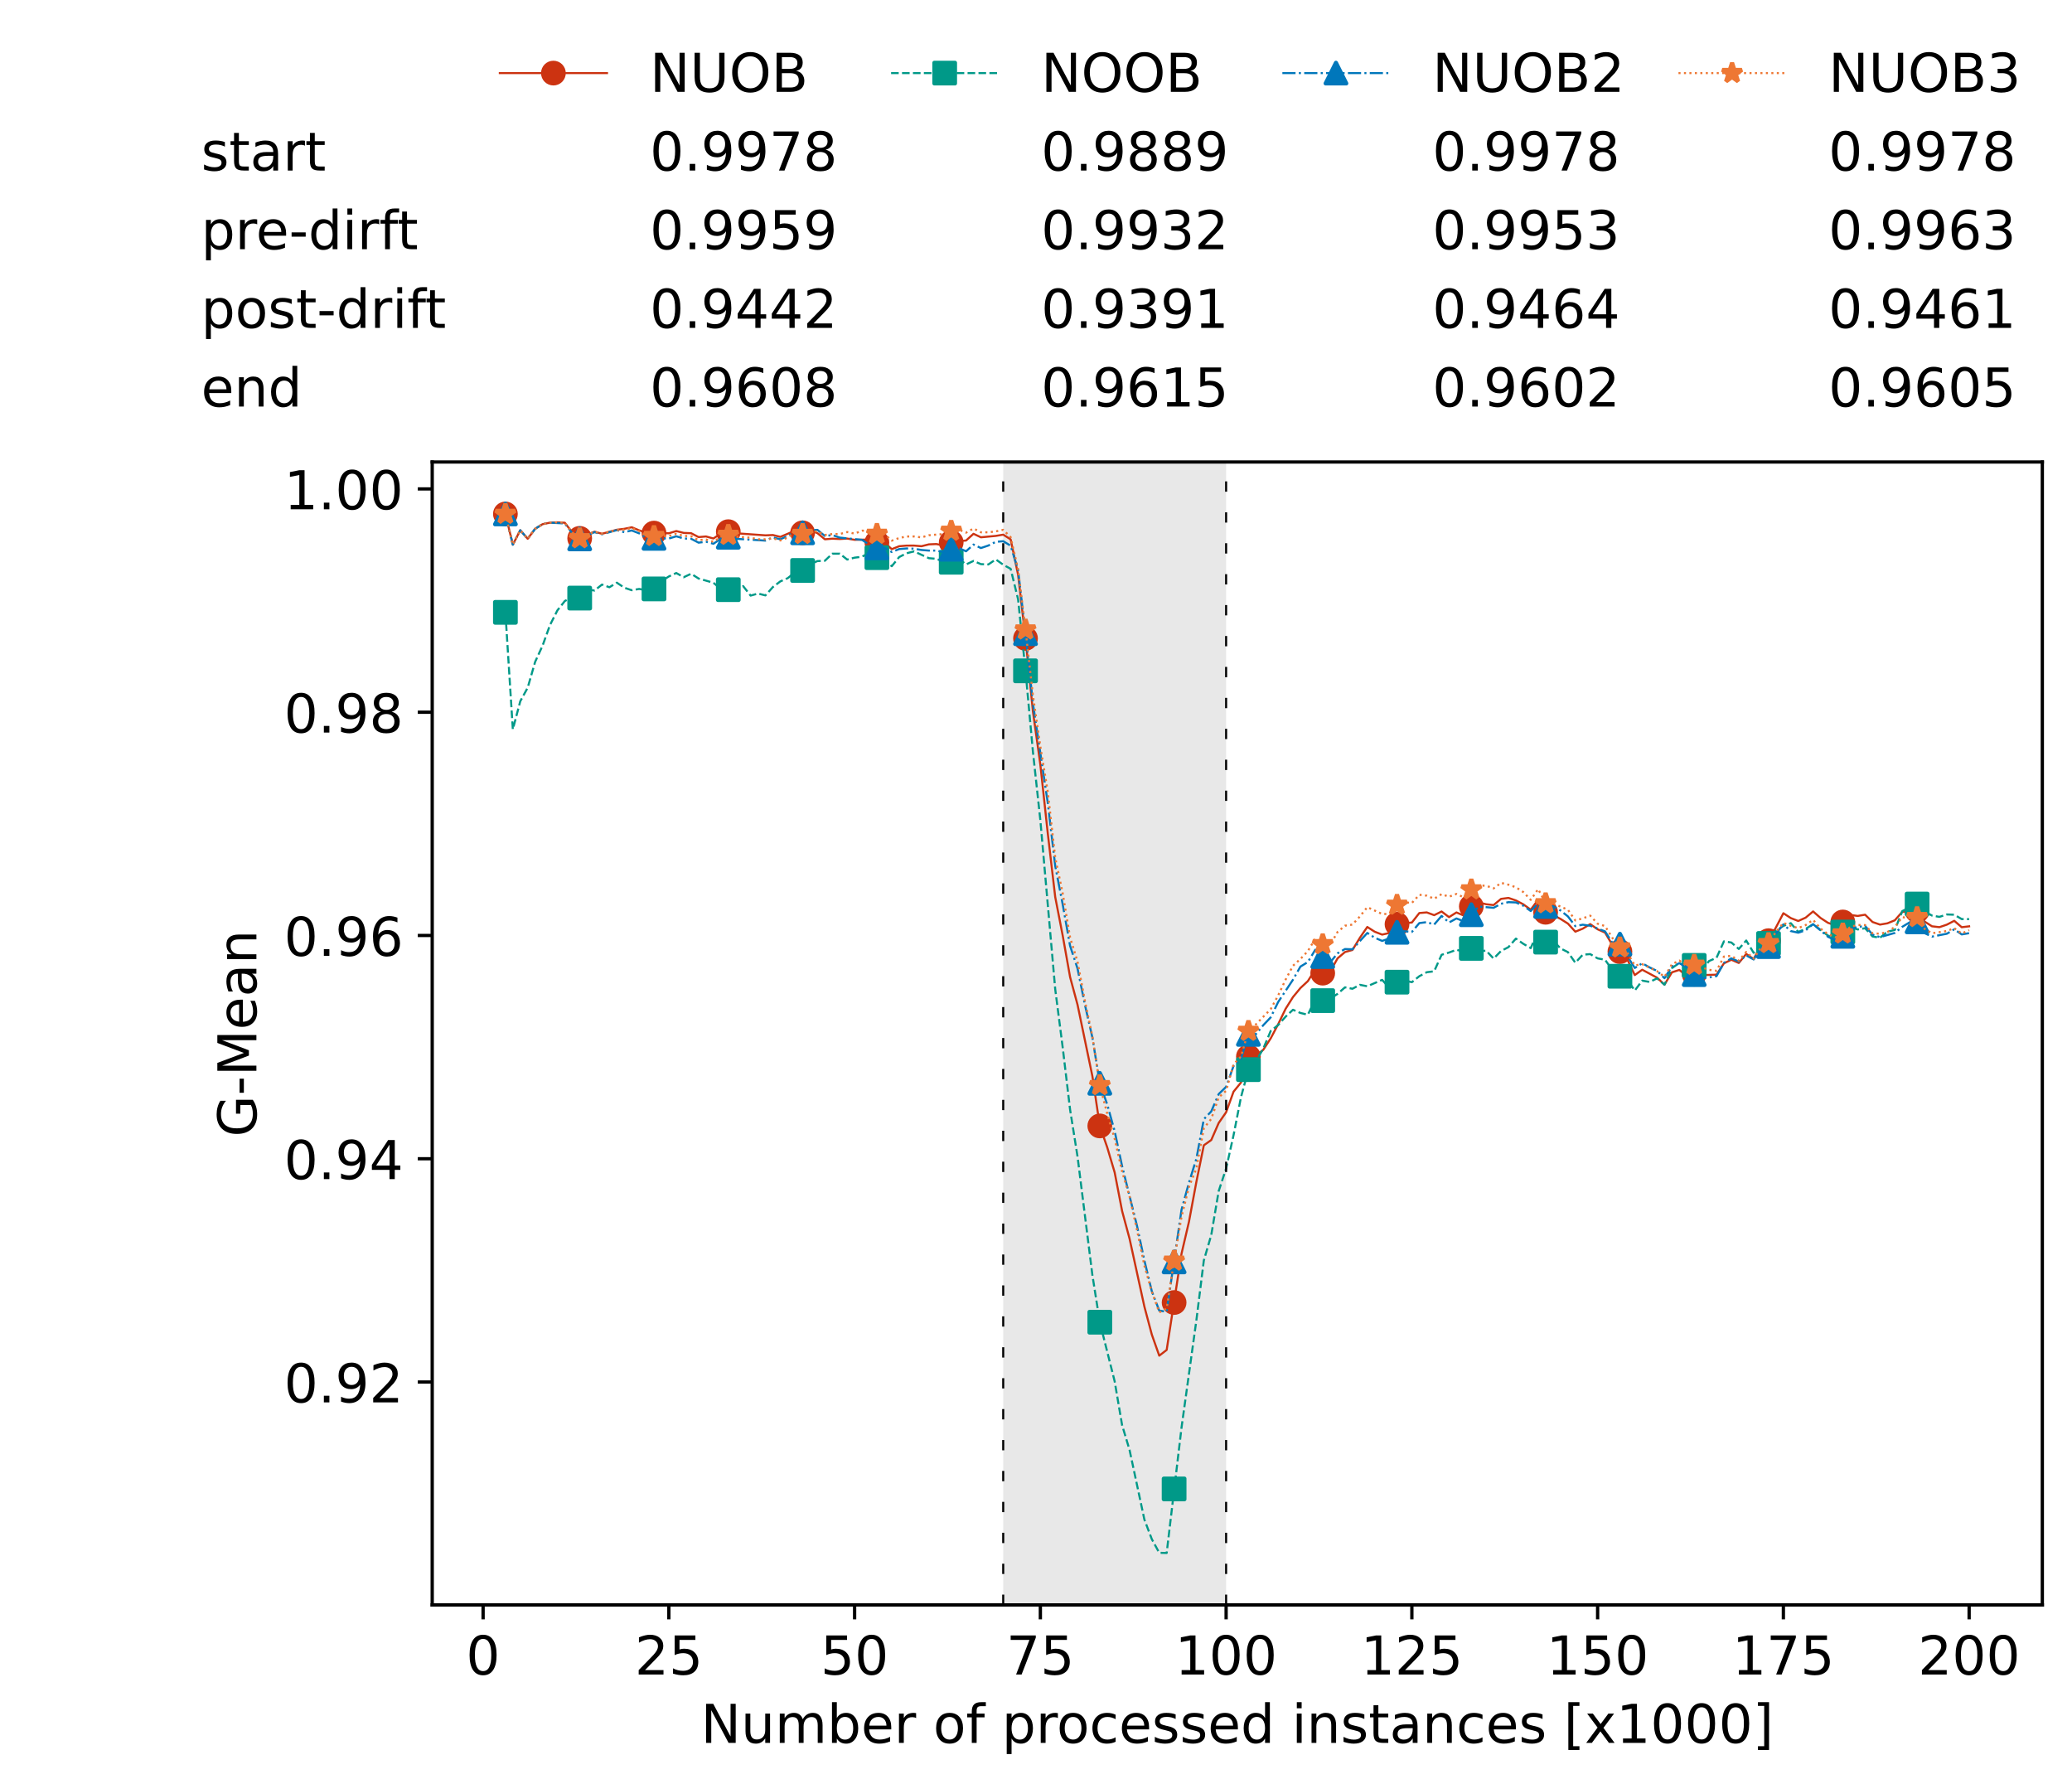 <?xml version="1.0" encoding="utf-8" standalone="no"?>
<!DOCTYPE svg PUBLIC "-//W3C//DTD SVG 1.1//EN"
  "http://www.w3.org/Graphics/SVG/1.1/DTD/svg11.dtd">
<!-- Created with matplotlib (https://matplotlib.org/) -->
<svg height="432.615pt" version="1.1" viewBox="0 0 502.65 432.615" width="502.65pt" xmlns="http://www.w3.org/2000/svg" xmlns:xlink="http://www.w3.org/1999/xlink">
 <defs>
  <style type="text/css">*{stroke-linecap:butt;stroke-linejoin:round;}</style>
 </defs>
 <g id="figure_1">
  <g id="patch_1">
   <path d="M 0 432.615 
L 502.65 432.615 
L 502.65 0 
L 0 0 
z
" style="fill:#ffffff;"/>
  </g>
  <g id="axes_1">
   <g id="patch_2">
    <path d="M 104.85 389.252 
L 495.45 389.252 
L 495.45 112.052 
L 104.85 112.052 
z
" style="fill:#ffffff;"/>
   </g>
   <g id="patch_3">
    <path clip-path="url(#padf238b7f3)" d="M 297.446 389.252 
L 297.446 112.052 
L 243.372 112.052 
L 243.372 389.252 
z
" style="fill:#d3d3d3;opacity:0.5;"/>
   </g>
   <g id="matplotlib.axis_1">
    <g id="xtick_1">
     <g id="line2d_1">
      <defs>
       <path d="M 0 0 
L 0 3.5 
" id="me44f959b3a" style="stroke:#000000;stroke-width:0.8;"/>
      </defs>
      <g>
       <use style="stroke:#000000;stroke-width:0.8;" x="117.197" xlink:href="#me44f959b3a" y="389.252"/>
      </g>
     </g>
     <g id="text_1">
      <!-- 0 -->
      <g transform="translate(113.061 406.13)scale(0.13 -0.13)">
       <defs>
        <path d="M 31.781 66.406 
Q 24.172 66.406 20.328 58.906 
Q 16.5 51.422 16.5 36.375 
Q 16.5 21.391 20.328 13.891 
Q 24.172 6.391 31.781 6.391 
Q 39.453 6.391 43.281 13.891 
Q 47.125 21.391 47.125 36.375 
Q 47.125 51.422 43.281 58.906 
Q 39.453 66.406 31.781 66.406 
z
M 31.781 74.219 
Q 44.047 74.219 50.516 64.516 
Q 56.984 54.828 56.984 36.375 
Q 56.984 17.969 50.516 8.266 
Q 44.047 -1.422 31.781 -1.422 
Q 19.531 -1.422 13.062 8.266 
Q 6.594 17.969 6.594 36.375 
Q 6.594 54.828 13.062 64.516 
Q 19.531 74.219 31.781 74.219 
z
" id="DejaVuSans-48"/>
       </defs>
       <use xlink:href="#DejaVuSans-48"/>
      </g>
     </g>
    </g>
    <g id="xtick_2">
     <g id="line2d_2">
      <g>
       <use style="stroke:#000000;stroke-width:0.8;" x="162.259" xlink:href="#me44f959b3a" y="389.252"/>
      </g>
     </g>
     <g id="text_2">
      <!-- 25 -->
      <g transform="translate(153.988 406.13)scale(0.13 -0.13)">
       <defs>
        <path d="M 19.188 8.297 
L 53.609 8.297 
L 53.609 0 
L 7.328 0 
L 7.328 8.297 
Q 12.938 14.109 22.625 23.891 
Q 32.328 33.688 34.812 36.531 
Q 39.547 41.844 41.422 45.531 
Q 43.312 49.219 43.312 52.781 
Q 43.312 58.594 39.234 62.25 
Q 35.156 65.922 28.609 65.922 
Q 23.969 65.922 18.812 64.312 
Q 13.672 62.703 7.812 59.422 
L 7.812 69.391 
Q 13.766 71.781 18.938 73 
Q 24.125 74.219 28.422 74.219 
Q 39.75 74.219 46.484 68.547 
Q 53.219 62.891 53.219 53.422 
Q 53.219 48.922 51.531 44.891 
Q 49.859 40.875 45.406 35.406 
Q 44.188 33.984 37.641 27.219 
Q 31.109 20.453 19.188 8.297 
z
" id="DejaVuSans-50"/>
        <path d="M 10.797 72.906 
L 49.516 72.906 
L 49.516 64.594 
L 19.828 64.594 
L 19.828 46.734 
Q 21.969 47.469 24.109 47.828 
Q 26.266 48.188 28.422 48.188 
Q 40.625 48.188 47.75 41.5 
Q 54.891 34.812 54.891 23.391 
Q 54.891 11.625 47.562 5.094 
Q 40.234 -1.422 26.906 -1.422 
Q 22.312 -1.422 17.547 -0.641 
Q 12.797 0.141 7.719 1.703 
L 7.719 11.625 
Q 12.109 9.234 16.797 8.062 
Q 21.484 6.891 26.703 6.891 
Q 35.156 6.891 40.078 11.328 
Q 45.016 15.766 45.016 23.391 
Q 45.016 31 40.078 35.438 
Q 35.156 39.891 26.703 39.891 
Q 22.75 39.891 18.812 39.016 
Q 14.891 38.141 10.797 36.281 
z
" id="DejaVuSans-53"/>
       </defs>
       <use xlink:href="#DejaVuSans-50"/>
       <use x="63.623" xlink:href="#DejaVuSans-53"/>
      </g>
     </g>
    </g>
    <g id="xtick_3">
     <g id="line2d_3">
      <g>
       <use style="stroke:#000000;stroke-width:0.8;" x="207.322" xlink:href="#me44f959b3a" y="389.252"/>
      </g>
     </g>
     <g id="text_3">
      <!-- 50 -->
      <g transform="translate(199.05 406.13)scale(0.13 -0.13)">
       <use xlink:href="#DejaVuSans-53"/>
       <use x="63.623" xlink:href="#DejaVuSans-48"/>
      </g>
     </g>
    </g>
    <g id="xtick_4">
     <g id="line2d_4">
      <g>
       <use style="stroke:#000000;stroke-width:0.8;" x="252.384" xlink:href="#me44f959b3a" y="389.252"/>
      </g>
     </g>
     <g id="text_4">
      <!-- 75 -->
      <g transform="translate(244.113 406.13)scale(0.13 -0.13)">
       <defs>
        <path d="M 8.203 72.906 
L 55.078 72.906 
L 55.078 68.703 
L 28.609 0 
L 18.312 0 
L 43.219 64.594 
L 8.203 64.594 
z
" id="DejaVuSans-55"/>
       </defs>
       <use xlink:href="#DejaVuSans-55"/>
       <use x="63.623" xlink:href="#DejaVuSans-53"/>
      </g>
     </g>
    </g>
    <g id="xtick_5">
     <g id="line2d_5">
      <g>
       <use style="stroke:#000000;stroke-width:0.8;" x="297.446" xlink:href="#me44f959b3a" y="389.252"/>
      </g>
     </g>
     <g id="text_5">
      <!-- 100 -->
      <g transform="translate(285.039 406.13)scale(0.13 -0.13)">
       <defs>
        <path d="M 12.406 8.297 
L 28.516 8.297 
L 28.516 63.922 
L 10.984 60.406 
L 10.984 69.391 
L 28.422 72.906 
L 38.281 72.906 
L 38.281 8.297 
L 54.391 8.297 
L 54.391 0 
L 12.406 0 
z
" id="DejaVuSans-49"/>
       </defs>
       <use xlink:href="#DejaVuSans-49"/>
       <use x="63.623" xlink:href="#DejaVuSans-48"/>
       <use x="127.246" xlink:href="#DejaVuSans-48"/>
      </g>
     </g>
    </g>
    <g id="xtick_6">
     <g id="line2d_6">
      <g>
       <use style="stroke:#000000;stroke-width:0.8;" x="342.509" xlink:href="#me44f959b3a" y="389.252"/>
      </g>
     </g>
     <g id="text_6">
      <!-- 125 -->
      <g transform="translate(330.102 406.13)scale(0.13 -0.13)">
       <use xlink:href="#DejaVuSans-49"/>
       <use x="63.623" xlink:href="#DejaVuSans-50"/>
       <use x="127.246" xlink:href="#DejaVuSans-53"/>
      </g>
     </g>
    </g>
    <g id="xtick_7">
     <g id="line2d_7">
      <g>
       <use style="stroke:#000000;stroke-width:0.8;" x="387.571" xlink:href="#me44f959b3a" y="389.252"/>
      </g>
     </g>
     <g id="text_7">
      <!-- 150 -->
      <g transform="translate(375.164 406.13)scale(0.13 -0.13)">
       <use xlink:href="#DejaVuSans-49"/>
       <use x="63.623" xlink:href="#DejaVuSans-53"/>
       <use x="127.246" xlink:href="#DejaVuSans-48"/>
      </g>
     </g>
    </g>
    <g id="xtick_8">
     <g id="line2d_8">
      <g>
       <use style="stroke:#000000;stroke-width:0.8;" x="432.633" xlink:href="#me44f959b3a" y="389.252"/>
      </g>
     </g>
     <g id="text_8">
      <!-- 175 -->
      <g transform="translate(420.226 406.13)scale(0.13 -0.13)">
       <use xlink:href="#DejaVuSans-49"/>
       <use x="63.623" xlink:href="#DejaVuSans-55"/>
       <use x="127.246" xlink:href="#DejaVuSans-53"/>
      </g>
     </g>
    </g>
    <g id="xtick_9">
     <g id="line2d_9">
      <g>
       <use style="stroke:#000000;stroke-width:0.8;" x="477.695" xlink:href="#me44f959b3a" y="389.252"/>
      </g>
     </g>
     <g id="text_9">
      <!-- 200 -->
      <g transform="translate(465.289 406.13)scale(0.13 -0.13)">
       <use xlink:href="#DejaVuSans-50"/>
       <use x="63.623" xlink:href="#DejaVuSans-48"/>
       <use x="127.246" xlink:href="#DejaVuSans-48"/>
      </g>
     </g>
    </g>
    <g id="text_10">
     <!-- Number of processed instances [x1000] -->
     <g transform="translate(170.025 422.711)scale(0.13 -0.13)">
      <defs>
       <path d="M 9.812 72.906 
L 23.094 72.906 
L 55.422 11.922 
L 55.422 72.906 
L 64.984 72.906 
L 64.984 0 
L 51.703 0 
L 19.391 60.984 
L 19.391 0 
L 9.812 0 
z
" id="DejaVuSans-78"/>
       <path d="M 8.5 21.578 
L 8.5 54.688 
L 17.484 54.688 
L 17.484 21.922 
Q 17.484 14.156 20.5 10.266 
Q 23.531 6.391 29.594 6.391 
Q 36.859 6.391 41.078 11.031 
Q 45.312 15.672 45.312 23.688 
L 45.312 54.688 
L 54.297 54.688 
L 54.297 0 
L 45.312 0 
L 45.312 8.406 
Q 42.047 3.422 37.719 1 
Q 33.406 -1.422 27.688 -1.422 
Q 18.266 -1.422 13.375 4.438 
Q 8.5 10.297 8.5 21.578 
z
M 31.109 56 
z
" id="DejaVuSans-117"/>
       <path d="M 52 44.188 
Q 55.375 50.25 60.062 53.125 
Q 64.75 56 71.094 56 
Q 79.641 56 84.281 50.016 
Q 88.922 44.047 88.922 33.016 
L 88.922 0 
L 79.891 0 
L 79.891 32.719 
Q 79.891 40.578 77.094 44.375 
Q 74.312 48.188 68.609 48.188 
Q 61.625 48.188 57.562 43.547 
Q 53.516 38.922 53.516 30.906 
L 53.516 0 
L 44.484 0 
L 44.484 32.719 
Q 44.484 40.625 41.703 44.406 
Q 38.922 48.188 33.109 48.188 
Q 26.219 48.188 22.156 43.531 
Q 18.109 38.875 18.109 30.906 
L 18.109 0 
L 9.078 0 
L 9.078 54.688 
L 18.109 54.688 
L 18.109 46.188 
Q 21.188 51.219 25.484 53.609 
Q 29.781 56 35.688 56 
Q 41.656 56 45.828 52.969 
Q 50 49.953 52 44.188 
z
" id="DejaVuSans-109"/>
       <path d="M 48.688 27.297 
Q 48.688 37.203 44.609 42.844 
Q 40.531 48.484 33.406 48.484 
Q 26.266 48.484 22.188 42.844 
Q 18.109 37.203 18.109 27.297 
Q 18.109 17.391 22.188 11.75 
Q 26.266 6.109 33.406 6.109 
Q 40.531 6.109 44.609 11.75 
Q 48.688 17.391 48.688 27.297 
z
M 18.109 46.391 
Q 20.953 51.266 25.266 53.625 
Q 29.594 56 35.594 56 
Q 45.562 56 51.781 48.094 
Q 58.016 40.188 58.016 27.297 
Q 58.016 14.406 51.781 6.484 
Q 45.562 -1.422 35.594 -1.422 
Q 29.594 -1.422 25.266 0.953 
Q 20.953 3.328 18.109 8.203 
L 18.109 0 
L 9.078 0 
L 9.078 75.984 
L 18.109 75.984 
z
" id="DejaVuSans-98"/>
       <path d="M 56.203 29.594 
L 56.203 25.203 
L 14.891 25.203 
Q 15.484 15.922 20.484 11.062 
Q 25.484 6.203 34.422 6.203 
Q 39.594 6.203 44.453 7.469 
Q 49.312 8.734 54.109 11.281 
L 54.109 2.781 
Q 49.266 0.734 44.188 -0.344 
Q 39.109 -1.422 33.891 -1.422 
Q 20.797 -1.422 13.156 6.188 
Q 5.516 13.812 5.516 26.812 
Q 5.516 40.234 12.766 48.109 
Q 20.016 56 32.328 56 
Q 43.359 56 49.781 48.891 
Q 56.203 41.797 56.203 29.594 
z
M 47.219 32.234 
Q 47.125 39.594 43.094 43.984 
Q 39.062 48.391 32.422 48.391 
Q 24.906 48.391 20.391 44.141 
Q 15.875 39.891 15.188 32.172 
z
" id="DejaVuSans-101"/>
       <path d="M 41.109 46.297 
Q 39.594 47.172 37.812 47.578 
Q 36.031 48 33.891 48 
Q 26.266 48 22.188 43.047 
Q 18.109 38.094 18.109 28.812 
L 18.109 0 
L 9.078 0 
L 9.078 54.688 
L 18.109 54.688 
L 18.109 46.188 
Q 20.953 51.172 25.484 53.578 
Q 30.031 56 36.531 56 
Q 37.453 56 38.578 55.875 
Q 39.703 55.766 41.062 55.516 
z
" id="DejaVuSans-114"/>
       <path id="DejaVuSans-32"/>
       <path d="M 30.609 48.391 
Q 23.391 48.391 19.188 42.75 
Q 14.984 37.109 14.984 27.297 
Q 14.984 17.484 19.156 11.844 
Q 23.344 6.203 30.609 6.203 
Q 37.797 6.203 41.984 11.859 
Q 46.188 17.531 46.188 27.297 
Q 46.188 37.016 41.984 42.703 
Q 37.797 48.391 30.609 48.391 
z
M 30.609 56 
Q 42.328 56 49.016 48.375 
Q 55.719 40.766 55.719 27.297 
Q 55.719 13.875 49.016 6.219 
Q 42.328 -1.422 30.609 -1.422 
Q 18.844 -1.422 12.172 6.219 
Q 5.516 13.875 5.516 27.297 
Q 5.516 40.766 12.172 48.375 
Q 18.844 56 30.609 56 
z
" id="DejaVuSans-111"/>
       <path d="M 37.109 75.984 
L 37.109 68.5 
L 28.516 68.5 
Q 23.688 68.5 21.797 66.547 
Q 19.922 64.594 19.922 59.516 
L 19.922 54.688 
L 34.719 54.688 
L 34.719 47.703 
L 19.922 47.703 
L 19.922 0 
L 10.891 0 
L 10.891 47.703 
L 2.297 47.703 
L 2.297 54.688 
L 10.891 54.688 
L 10.891 58.5 
Q 10.891 67.625 15.141 71.797 
Q 19.391 75.984 28.609 75.984 
z
" id="DejaVuSans-102"/>
       <path d="M 18.109 8.203 
L 18.109 -20.797 
L 9.078 -20.797 
L 9.078 54.688 
L 18.109 54.688 
L 18.109 46.391 
Q 20.953 51.266 25.266 53.625 
Q 29.594 56 35.594 56 
Q 45.562 56 51.781 48.094 
Q 58.016 40.188 58.016 27.297 
Q 58.016 14.406 51.781 6.484 
Q 45.562 -1.422 35.594 -1.422 
Q 29.594 -1.422 25.266 0.953 
Q 20.953 3.328 18.109 8.203 
z
M 48.688 27.297 
Q 48.688 37.203 44.609 42.844 
Q 40.531 48.484 33.406 48.484 
Q 26.266 48.484 22.188 42.844 
Q 18.109 37.203 18.109 27.297 
Q 18.109 17.391 22.188 11.75 
Q 26.266 6.109 33.406 6.109 
Q 40.531 6.109 44.609 11.75 
Q 48.688 17.391 48.688 27.297 
z
" id="DejaVuSans-112"/>
       <path d="M 48.781 52.594 
L 48.781 44.188 
Q 44.969 46.297 41.141 47.344 
Q 37.312 48.391 33.406 48.391 
Q 24.656 48.391 19.812 42.844 
Q 14.984 37.312 14.984 27.297 
Q 14.984 17.281 19.812 11.734 
Q 24.656 6.203 33.406 6.203 
Q 37.312 6.203 41.141 7.25 
Q 44.969 8.297 48.781 10.406 
L 48.781 2.094 
Q 45.016 0.344 40.984 -0.531 
Q 36.969 -1.422 32.422 -1.422 
Q 20.062 -1.422 12.781 6.344 
Q 5.516 14.109 5.516 27.297 
Q 5.516 40.672 12.859 48.328 
Q 20.219 56 33.016 56 
Q 37.156 56 41.109 55.141 
Q 45.062 54.297 48.781 52.594 
z
" id="DejaVuSans-99"/>
       <path d="M 44.281 53.078 
L 44.281 44.578 
Q 40.484 46.531 36.375 47.5 
Q 32.281 48.484 27.875 48.484 
Q 21.188 48.484 17.844 46.438 
Q 14.5 44.391 14.5 40.281 
Q 14.5 37.156 16.891 35.375 
Q 19.281 33.594 26.516 31.984 
L 29.594 31.297 
Q 39.156 29.25 43.188 25.516 
Q 47.219 21.781 47.219 15.094 
Q 47.219 7.469 41.188 3.016 
Q 35.156 -1.422 24.609 -1.422 
Q 20.219 -1.422 15.453 -0.562 
Q 10.688 0.297 5.422 2 
L 5.422 11.281 
Q 10.406 8.688 15.234 7.391 
Q 20.062 6.109 24.812 6.109 
Q 31.156 6.109 34.562 8.281 
Q 37.984 10.453 37.984 14.406 
Q 37.984 18.062 35.516 20.016 
Q 33.062 21.969 24.703 23.781 
L 21.578 24.516 
Q 13.234 26.266 9.516 29.906 
Q 5.812 33.547 5.812 39.891 
Q 5.812 47.609 11.281 51.797 
Q 16.75 56 26.812 56 
Q 31.781 56 36.172 55.266 
Q 40.578 54.547 44.281 53.078 
z
" id="DejaVuSans-115"/>
       <path d="M 45.406 46.391 
L 45.406 75.984 
L 54.391 75.984 
L 54.391 0 
L 45.406 0 
L 45.406 8.203 
Q 42.578 3.328 38.25 0.953 
Q 33.938 -1.422 27.875 -1.422 
Q 17.969 -1.422 11.734 6.484 
Q 5.516 14.406 5.516 27.297 
Q 5.516 40.188 11.734 48.094 
Q 17.969 56 27.875 56 
Q 33.938 56 38.25 53.625 
Q 42.578 51.266 45.406 46.391 
z
M 14.797 27.297 
Q 14.797 17.391 18.875 11.75 
Q 22.953 6.109 30.078 6.109 
Q 37.203 6.109 41.297 11.75 
Q 45.406 17.391 45.406 27.297 
Q 45.406 37.203 41.297 42.844 
Q 37.203 48.484 30.078 48.484 
Q 22.953 48.484 18.875 42.844 
Q 14.797 37.203 14.797 27.297 
z
" id="DejaVuSans-100"/>
       <path d="M 9.422 54.688 
L 18.406 54.688 
L 18.406 0 
L 9.422 0 
z
M 9.422 75.984 
L 18.406 75.984 
L 18.406 64.594 
L 9.422 64.594 
z
" id="DejaVuSans-105"/>
       <path d="M 54.891 33.016 
L 54.891 0 
L 45.906 0 
L 45.906 32.719 
Q 45.906 40.484 42.875 44.328 
Q 39.844 48.188 33.797 48.188 
Q 26.516 48.188 22.312 43.547 
Q 18.109 38.922 18.109 30.906 
L 18.109 0 
L 9.078 0 
L 9.078 54.688 
L 18.109 54.688 
L 18.109 46.188 
Q 21.344 51.125 25.703 53.562 
Q 30.078 56 35.797 56 
Q 45.219 56 50.047 50.172 
Q 54.891 44.344 54.891 33.016 
z
" id="DejaVuSans-110"/>
       <path d="M 18.312 70.219 
L 18.312 54.688 
L 36.812 54.688 
L 36.812 47.703 
L 18.312 47.703 
L 18.312 18.016 
Q 18.312 11.328 20.141 9.422 
Q 21.969 7.516 27.594 7.516 
L 36.812 7.516 
L 36.812 0 
L 27.594 0 
Q 17.188 0 13.234 3.875 
Q 9.281 7.766 9.281 18.016 
L 9.281 47.703 
L 2.688 47.703 
L 2.688 54.688 
L 9.281 54.688 
L 9.281 70.219 
z
" id="DejaVuSans-116"/>
       <path d="M 34.281 27.484 
Q 23.391 27.484 19.188 25 
Q 14.984 22.516 14.984 16.5 
Q 14.984 11.719 18.141 8.906 
Q 21.297 6.109 26.703 6.109 
Q 34.188 6.109 38.703 11.406 
Q 43.219 16.703 43.219 25.484 
L 43.219 27.484 
z
M 52.203 31.203 
L 52.203 0 
L 43.219 0 
L 43.219 8.297 
Q 40.141 3.328 35.547 0.953 
Q 30.953 -1.422 24.312 -1.422 
Q 15.922 -1.422 10.953 3.297 
Q 6 8.016 6 15.922 
Q 6 25.141 12.172 29.828 
Q 18.359 34.516 30.609 34.516 
L 43.219 34.516 
L 43.219 35.406 
Q 43.219 41.609 39.141 45 
Q 35.062 48.391 27.688 48.391 
Q 23 48.391 18.547 47.266 
Q 14.109 46.141 10.016 43.891 
L 10.016 52.203 
Q 14.938 54.109 19.578 55.047 
Q 24.219 56 28.609 56 
Q 40.484 56 46.344 49.844 
Q 52.203 43.703 52.203 31.203 
z
" id="DejaVuSans-97"/>
       <path d="M 8.594 75.984 
L 29.297 75.984 
L 29.297 69 
L 17.578 69 
L 17.578 -6.203 
L 29.297 -6.203 
L 29.297 -13.188 
L 8.594 -13.188 
z
" id="DejaVuSans-91"/>
       <path d="M 54.891 54.688 
L 35.109 28.078 
L 55.906 0 
L 45.312 0 
L 29.391 21.484 
L 13.484 0 
L 2.875 0 
L 24.125 28.609 
L 4.688 54.688 
L 15.281 54.688 
L 29.781 35.203 
L 44.281 54.688 
z
" id="DejaVuSans-120"/>
       <path d="M 30.422 75.984 
L 30.422 -13.188 
L 9.719 -13.188 
L 9.719 -6.203 
L 21.391 -6.203 
L 21.391 69 
L 9.719 69 
L 9.719 75.984 
z
" id="DejaVuSans-93"/>
      </defs>
      <use xlink:href="#DejaVuSans-78"/>
      <use x="74.805" xlink:href="#DejaVuSans-117"/>
      <use x="138.184" xlink:href="#DejaVuSans-109"/>
      <use x="235.596" xlink:href="#DejaVuSans-98"/>
      <use x="299.072" xlink:href="#DejaVuSans-101"/>
      <use x="360.596" xlink:href="#DejaVuSans-114"/>
      <use x="401.709" xlink:href="#DejaVuSans-32"/>
      <use x="433.496" xlink:href="#DejaVuSans-111"/>
      <use x="494.678" xlink:href="#DejaVuSans-102"/>
      <use x="529.883" xlink:href="#DejaVuSans-32"/>
      <use x="561.67" xlink:href="#DejaVuSans-112"/>
      <use x="625.146" xlink:href="#DejaVuSans-114"/>
      <use x="664.01" xlink:href="#DejaVuSans-111"/>
      <use x="725.191" xlink:href="#DejaVuSans-99"/>
      <use x="780.172" xlink:href="#DejaVuSans-101"/>
      <use x="841.695" xlink:href="#DejaVuSans-115"/>
      <use x="893.795" xlink:href="#DejaVuSans-115"/>
      <use x="945.895" xlink:href="#DejaVuSans-101"/>
      <use x="1007.418" xlink:href="#DejaVuSans-100"/>
      <use x="1070.895" xlink:href="#DejaVuSans-32"/>
      <use x="1102.682" xlink:href="#DejaVuSans-105"/>
      <use x="1130.465" xlink:href="#DejaVuSans-110"/>
      <use x="1193.844" xlink:href="#DejaVuSans-115"/>
      <use x="1245.943" xlink:href="#DejaVuSans-116"/>
      <use x="1285.152" xlink:href="#DejaVuSans-97"/>
      <use x="1346.432" xlink:href="#DejaVuSans-110"/>
      <use x="1409.811" xlink:href="#DejaVuSans-99"/>
      <use x="1464.791" xlink:href="#DejaVuSans-101"/>
      <use x="1526.314" xlink:href="#DejaVuSans-115"/>
      <use x="1578.414" xlink:href="#DejaVuSans-32"/>
      <use x="1610.201" xlink:href="#DejaVuSans-91"/>
      <use x="1649.215" xlink:href="#DejaVuSans-120"/>
      <use x="1708.395" xlink:href="#DejaVuSans-49"/>
      <use x="1772.018" xlink:href="#DejaVuSans-48"/>
      <use x="1835.641" xlink:href="#DejaVuSans-48"/>
      <use x="1899.264" xlink:href="#DejaVuSans-48"/>
      <use x="1962.887" xlink:href="#DejaVuSans-93"/>
     </g>
    </g>
   </g>
   <g id="matplotlib.axis_2">
    <g id="ytick_1">
     <g id="line2d_10">
      <defs>
       <path d="M 0 0 
L -3.5 0 
" id="m0cee83b92a" style="stroke:#000000;stroke-width:0.8;"/>
      </defs>
      <g>
       <use style="stroke:#000000;stroke-width:0.8;" x="104.85" xlink:href="#m0cee83b92a" y="335.187"/>
      </g>
     </g>
     <g id="text_11">
      <!-- 0.92 -->
      <g transform="translate(68.905 340.126)scale(0.13 -0.13)">
       <defs>
        <path d="M 10.688 12.406 
L 21 12.406 
L 21 0 
L 10.688 0 
z
" id="DejaVuSans-46"/>
        <path d="M 10.984 1.516 
L 10.984 10.5 
Q 14.703 8.734 18.5 7.812 
Q 22.312 6.891 25.984 6.891 
Q 35.75 6.891 40.891 13.453 
Q 46.047 20.016 46.781 33.406 
Q 43.953 29.203 39.594 26.953 
Q 35.25 24.703 29.984 24.703 
Q 19.047 24.703 12.672 31.312 
Q 6.297 37.938 6.297 49.422 
Q 6.297 60.641 12.938 67.422 
Q 19.578 74.219 30.609 74.219 
Q 43.266 74.219 49.922 64.516 
Q 56.594 54.828 56.594 36.375 
Q 56.594 19.141 48.406 8.859 
Q 40.234 -1.422 26.422 -1.422 
Q 22.703 -1.422 18.891 -0.688 
Q 15.094 0.047 10.984 1.516 
z
M 30.609 32.422 
Q 37.25 32.422 41.125 36.953 
Q 45.016 41.5 45.016 49.422 
Q 45.016 57.281 41.125 61.844 
Q 37.25 66.406 30.609 66.406 
Q 23.969 66.406 20.094 61.844 
Q 16.219 57.281 16.219 49.422 
Q 16.219 41.5 20.094 36.953 
Q 23.969 32.422 30.609 32.422 
z
" id="DejaVuSans-57"/>
       </defs>
       <use xlink:href="#DejaVuSans-48"/>
       <use x="63.623" xlink:href="#DejaVuSans-46"/>
       <use x="95.41" xlink:href="#DejaVuSans-57"/>
       <use x="159.033" xlink:href="#DejaVuSans-50"/>
      </g>
     </g>
    </g>
    <g id="ytick_2">
     <g id="line2d_11">
      <g>
       <use style="stroke:#000000;stroke-width:0.8;" x="104.85" xlink:href="#m0cee83b92a" y="281.036"/>
      </g>
     </g>
     <g id="text_12">
      <!-- 0.94 -->
      <g transform="translate(68.905 285.975)scale(0.13 -0.13)">
       <defs>
        <path d="M 37.797 64.312 
L 12.891 25.391 
L 37.797 25.391 
z
M 35.203 72.906 
L 47.609 72.906 
L 47.609 25.391 
L 58.016 25.391 
L 58.016 17.188 
L 47.609 17.188 
L 47.609 0 
L 37.797 0 
L 37.797 17.188 
L 4.891 17.188 
L 4.891 26.703 
z
" id="DejaVuSans-52"/>
       </defs>
       <use xlink:href="#DejaVuSans-48"/>
       <use x="63.623" xlink:href="#DejaVuSans-46"/>
       <use x="95.41" xlink:href="#DejaVuSans-57"/>
       <use x="159.033" xlink:href="#DejaVuSans-52"/>
      </g>
     </g>
    </g>
    <g id="ytick_3">
     <g id="line2d_12">
      <g>
       <use style="stroke:#000000;stroke-width:0.8;" x="104.85" xlink:href="#m0cee83b92a" y="226.884"/>
      </g>
     </g>
     <g id="text_13">
      <!-- 0.96 -->
      <g transform="translate(68.905 231.823)scale(0.13 -0.13)">
       <defs>
        <path d="M 33.016 40.375 
Q 26.375 40.375 22.484 35.828 
Q 18.609 31.297 18.609 23.391 
Q 18.609 15.531 22.484 10.953 
Q 26.375 6.391 33.016 6.391 
Q 39.656 6.391 43.531 10.953 
Q 47.406 15.531 47.406 23.391 
Q 47.406 31.297 43.531 35.828 
Q 39.656 40.375 33.016 40.375 
z
M 52.594 71.297 
L 52.594 62.312 
Q 48.875 64.062 45.094 64.984 
Q 41.312 65.922 37.594 65.922 
Q 27.828 65.922 22.672 59.328 
Q 17.531 52.734 16.797 39.406 
Q 19.672 43.656 24.016 45.922 
Q 28.375 48.188 33.594 48.188 
Q 44.578 48.188 50.953 41.516 
Q 57.328 34.859 57.328 23.391 
Q 57.328 12.156 50.688 5.359 
Q 44.047 -1.422 33.016 -1.422 
Q 20.359 -1.422 13.672 8.266 
Q 6.984 17.969 6.984 36.375 
Q 6.984 53.656 15.188 63.938 
Q 23.391 74.219 37.203 74.219 
Q 40.922 74.219 44.703 73.484 
Q 48.484 72.75 52.594 71.297 
z
" id="DejaVuSans-54"/>
       </defs>
       <use xlink:href="#DejaVuSans-48"/>
       <use x="63.623" xlink:href="#DejaVuSans-46"/>
       <use x="95.41" xlink:href="#DejaVuSans-57"/>
       <use x="159.033" xlink:href="#DejaVuSans-54"/>
      </g>
     </g>
    </g>
    <g id="ytick_4">
     <g id="line2d_13">
      <g>
       <use style="stroke:#000000;stroke-width:0.8;" x="104.85" xlink:href="#m0cee83b92a" y="172.733"/>
      </g>
     </g>
     <g id="text_14">
      <!-- 0.98 -->
      <g transform="translate(68.905 177.672)scale(0.13 -0.13)">
       <defs>
        <path d="M 31.781 34.625 
Q 24.75 34.625 20.719 30.859 
Q 16.703 27.094 16.703 20.516 
Q 16.703 13.922 20.719 10.156 
Q 24.75 6.391 31.781 6.391 
Q 38.812 6.391 42.859 10.172 
Q 46.922 13.969 46.922 20.516 
Q 46.922 27.094 42.891 30.859 
Q 38.875 34.625 31.781 34.625 
z
M 21.922 38.812 
Q 15.578 40.375 12.031 44.719 
Q 8.5 49.078 8.5 55.328 
Q 8.5 64.062 14.719 69.141 
Q 20.953 74.219 31.781 74.219 
Q 42.672 74.219 48.875 69.141 
Q 55.078 64.062 55.078 55.328 
Q 55.078 49.078 51.531 44.719 
Q 48 40.375 41.703 38.812 
Q 48.828 37.156 52.797 32.312 
Q 56.781 27.484 56.781 20.516 
Q 56.781 9.906 50.312 4.234 
Q 43.844 -1.422 31.781 -1.422 
Q 19.734 -1.422 13.25 4.234 
Q 6.781 9.906 6.781 20.516 
Q 6.781 27.484 10.781 32.312 
Q 14.797 37.156 21.922 38.812 
z
M 18.312 54.391 
Q 18.312 48.734 21.844 45.562 
Q 25.391 42.391 31.781 42.391 
Q 38.141 42.391 41.719 45.562 
Q 45.312 48.734 45.312 54.391 
Q 45.312 60.062 41.719 63.234 
Q 38.141 66.406 31.781 66.406 
Q 25.391 66.406 21.844 63.234 
Q 18.312 60.062 18.312 54.391 
z
" id="DejaVuSans-56"/>
       </defs>
       <use xlink:href="#DejaVuSans-48"/>
       <use x="63.623" xlink:href="#DejaVuSans-46"/>
       <use x="95.41" xlink:href="#DejaVuSans-57"/>
       <use x="159.033" xlink:href="#DejaVuSans-56"/>
      </g>
     </g>
    </g>
    <g id="ytick_5">
     <g id="line2d_14">
      <g>
       <use style="stroke:#000000;stroke-width:0.8;" x="104.85" xlink:href="#m0cee83b92a" y="118.581"/>
      </g>
     </g>
     <g id="text_15">
      <!-- 1.00 -->
      <g transform="translate(68.905 123.52)scale(0.13 -0.13)">
       <use xlink:href="#DejaVuSans-49"/>
       <use x="63.623" xlink:href="#DejaVuSans-46"/>
       <use x="95.41" xlink:href="#DejaVuSans-48"/>
       <use x="159.033" xlink:href="#DejaVuSans-48"/>
      </g>
     </g>
    </g>
    <g id="text_16">
     <!-- G-Mean -->
     <g transform="translate(62.201 275.744)rotate(-90)scale(0.13 -0.13)">
      <defs>
       <path d="M 59.516 10.406 
L 59.516 29.984 
L 43.406 29.984 
L 43.406 38.094 
L 69.281 38.094 
L 69.281 6.781 
Q 63.578 2.734 56.688 0.656 
Q 49.812 -1.422 42 -1.422 
Q 24.906 -1.422 15.25 8.562 
Q 5.609 18.562 5.609 36.375 
Q 5.609 54.25 15.25 64.234 
Q 24.906 74.219 42 74.219 
Q 49.125 74.219 55.547 72.453 
Q 61.969 70.703 67.391 67.281 
L 67.391 56.781 
Q 61.922 61.422 55.766 63.766 
Q 49.609 66.109 42.828 66.109 
Q 29.438 66.109 22.719 58.641 
Q 16.016 51.172 16.016 36.375 
Q 16.016 21.625 22.719 14.156 
Q 29.438 6.688 42.828 6.688 
Q 48.047 6.688 52.141 7.594 
Q 56.25 8.5 59.516 10.406 
z
" id="DejaVuSans-71"/>
       <path d="M 4.891 31.391 
L 31.203 31.391 
L 31.203 23.391 
L 4.891 23.391 
z
" id="DejaVuSans-45"/>
       <path d="M 9.812 72.906 
L 24.516 72.906 
L 43.109 23.297 
L 61.812 72.906 
L 76.516 72.906 
L 76.516 0 
L 66.891 0 
L 66.891 64.016 
L 48.094 14.016 
L 38.188 14.016 
L 19.391 64.016 
L 19.391 0 
L 9.812 0 
z
" id="DejaVuSans-77"/>
      </defs>
      <use xlink:href="#DejaVuSans-71"/>
      <use x="77.49" xlink:href="#DejaVuSans-45"/>
      <use x="113.574" xlink:href="#DejaVuSans-77"/>
      <use x="199.854" xlink:href="#DejaVuSans-101"/>
      <use x="261.377" xlink:href="#DejaVuSans-97"/>
      <use x="322.656" xlink:href="#DejaVuSans-110"/>
     </g>
    </g>
   </g>
   <g id="line2d_15"/>
   <g id="line2d_16"/>
   <g id="line2d_17"/>
   <g id="line2d_18"/>
   <g id="line2d_19"/>
   <g id="line2d_20">
    <path clip-path="url(#padf238b7f3)" d="M 122.605 124.652 
L 124.407 132.097 
L 126.21 128.604 
L 128.012 130.672 
L 129.815 128.254 
L 131.617 127.137 
L 133.419 126.765 
L 135.222 126.686 
L 137.024 126.787 
L 138.827 129.158 
L 140.629 130.568 
L 142.432 129.693 
L 144.234 128.955 
L 146.037 129.46 
L 149.642 128.479 
L 151.444 128.255 
L 153.247 127.883 
L 155.049 128.618 
L 156.852 129.221 
L 162.259 129.338 
L 164.062 128.798 
L 165.864 129.248 
L 167.667 129.324 
L 169.469 130.262 
L 171.272 130.11 
L 173.074 130.603 
L 174.877 129.383 
L 176.679 128.949 
L 178.482 129.329 
L 185.692 129.84 
L 187.494 129.762 
L 189.297 130.213 
L 192.902 128.693 
L 194.704 129.229 
L 196.507 128.592 
L 198.309 129.309 
L 200.112 130.797 
L 201.914 130.647 
L 203.717 130.726 
L 205.519 130.618 
L 207.322 130.922 
L 210.927 130.851 
L 212.729 131.564 
L 214.532 131.561 
L 216.334 133.19 
L 218.137 132.477 
L 219.939 132.327 
L 221.742 132.324 
L 223.544 132.474 
L 225.347 132.026 
L 227.149 131.951 
L 228.952 132.304 
L 230.754 131.546 
L 232.557 131.241 
L 234.359 131.099 
L 236.162 129.466 
L 237.964 130.313 
L 241.569 129.975 
L 243.372 129.672 
L 245.174 130.814 
L 246.976 139.378 
L 248.779 154.836 
L 250.581 172.561 
L 252.384 185.488 
L 254.186 202.177 
L 255.989 217.57 
L 257.791 226.85 
L 259.594 236.971 
L 261.396 243.662 
L 265.001 260.986 
L 266.804 273.076 
L 268.606 278.279 
L 270.409 284.358 
L 272.211 293.701 
L 274.014 300.398 
L 277.619 316.902 
L 279.421 323.68 
L 281.224 328.794 
L 283.026 327.41 
L 286.631 304.047 
L 288.434 296.311 
L 290.236 286.624 
L 292.039 277.774 
L 293.841 276.497 
L 295.644 272.361 
L 297.446 269.759 
L 299.249 264.767 
L 301.051 262.552 
L 302.854 256.28 
L 304.656 256.016 
L 306.459 254.613 
L 308.261 251.839 
L 310.064 248.427 
L 311.866 244.692 
L 313.669 241.816 
L 315.471 239.632 
L 317.274 237.957 
L 319.076 235.107 
L 320.879 236.024 
L 322.681 235.661 
L 324.484 232.427 
L 326.286 230.899 
L 328.089 230.405 
L 329.891 227.457 
L 331.694 224.822 
L 333.496 225.976 
L 335.299 226.674 
L 337.101 226.272 
L 338.904 224.155 
L 340.706 223.89 
L 342.509 223.746 
L 344.311 221.445 
L 346.114 221.291 
L 347.916 221.957 
L 349.719 221.069 
L 351.521 222.438 
L 353.324 221.297 
L 355.126 222.065 
L 356.928 219.841 
L 358.731 218.887 
L 360.533 219.312 
L 362.336 219.509 
L 364.138 218.012 
L 365.941 217.775 
L 367.743 218.389 
L 369.546 219.33 
L 371.348 220.63 
L 373.151 218.182 
L 374.953 221.257 
L 376.756 221.917 
L 378.558 222.861 
L 380.361 224 
L 382.163 225.962 
L 383.966 225.233 
L 385.768 224.124 
L 387.571 225.381 
L 389.373 226.192 
L 391.176 229.245 
L 392.978 230.806 
L 394.781 232.714 
L 396.583 236.488 
L 398.386 235.191 
L 401.991 237.121 
L 403.793 238.807 
L 405.596 235.823 
L 407.398 235.242 
L 409.201 236.709 
L 411.003 236.282 
L 412.806 236.503 
L 416.411 236.393 
L 418.213 233.645 
L 420.016 232.772 
L 421.818 233.557 
L 423.621 231.362 
L 425.423 232.608 
L 427.226 229.221 
L 429.028 228.145 
L 430.831 224.933 
L 432.633 221.489 
L 434.436 222.666 
L 436.238 223.373 
L 438.041 222.559 
L 439.843 221.053 
L 441.646 222.635 
L 443.448 223.812 
L 445.251 224.436 
L 447.053 223.61 
L 448.856 221.906 
L 450.658 222.145 
L 452.461 221.849 
L 454.263 223.619 
L 456.066 224.244 
L 457.868 223.936 
L 459.671 223.201 
L 461.473 221.16 
L 465.078 220.915 
L 466.881 223.502 
L 468.683 224.658 
L 470.485 224.87 
L 472.288 224.258 
L 474.09 223.328 
L 475.893 224.883 
L 477.695 224.665 
L 477.695 224.665 
" style="fill:none;stroke:#cc3311;stroke-linecap:square;stroke-width:0.5;"/>
    <defs>
     <path d="M 0 2.5 
C 0.663 2.5 1.299 2.237 1.768 1.768 
C 2.237 1.299 2.5 0.663 2.5 0 
C 2.5 -0.663 2.237 -1.299 1.768 -1.768 
C 1.299 -2.237 0.663 -2.5 0 -2.5 
C -0.663 -2.5 -1.299 -2.237 -1.768 -1.768 
C -2.237 -1.299 -2.5 -0.663 -2.5 0 
C -2.5 0.663 -2.237 1.299 -1.768 1.768 
C -1.299 2.237 -0.663 2.5 0 2.5 
z
" id="mba94743b4e" style="stroke:#cc3311;"/>
    </defs>
    <g clip-path="url(#padf238b7f3)">
     <use style="fill:#cc3311;stroke:#cc3311;" x="122.605" xlink:href="#mba94743b4e" y="124.652"/>
     <use style="fill:#cc3311;stroke:#cc3311;" x="140.629" xlink:href="#mba94743b4e" y="130.568"/>
     <use style="fill:#cc3311;stroke:#cc3311;" x="158.654" xlink:href="#mba94743b4e" y="129.291"/>
     <use style="fill:#cc3311;stroke:#cc3311;" x="176.679" xlink:href="#mba94743b4e" y="128.949"/>
     <use style="fill:#cc3311;stroke:#cc3311;" x="194.704" xlink:href="#mba94743b4e" y="129.229"/>
     <use style="fill:#cc3311;stroke:#cc3311;" x="212.729" xlink:href="#mba94743b4e" y="131.564"/>
     <use style="fill:#cc3311;stroke:#cc3311;" x="230.754" xlink:href="#mba94743b4e" y="131.546"/>
     <use style="fill:#cc3311;stroke:#cc3311;" x="248.779" xlink:href="#mba94743b4e" y="154.836"/>
     <use style="fill:#cc3311;stroke:#cc3311;" x="266.804" xlink:href="#mba94743b4e" y="273.076"/>
     <use style="fill:#cc3311;stroke:#cc3311;" x="284.829" xlink:href="#mba94743b4e" y="315.907"/>
     <use style="fill:#cc3311;stroke:#cc3311;" x="302.854" xlink:href="#mba94743b4e" y="256.28"/>
     <use style="fill:#cc3311;stroke:#cc3311;" x="320.879" xlink:href="#mba94743b4e" y="236.024"/>
     <use style="fill:#cc3311;stroke:#cc3311;" x="338.904" xlink:href="#mba94743b4e" y="224.155"/>
     <use style="fill:#cc3311;stroke:#cc3311;" x="356.928" xlink:href="#mba94743b4e" y="219.841"/>
     <use style="fill:#cc3311;stroke:#cc3311;" x="374.953" xlink:href="#mba94743b4e" y="221.257"/>
     <use style="fill:#cc3311;stroke:#cc3311;" x="392.978" xlink:href="#mba94743b4e" y="230.806"/>
     <use style="fill:#cc3311;stroke:#cc3311;" x="411.003" xlink:href="#mba94743b4e" y="236.282"/>
     <use style="fill:#cc3311;stroke:#cc3311;" x="429.028" xlink:href="#mba94743b4e" y="228.145"/>
     <use style="fill:#cc3311;stroke:#cc3311;" x="447.053" xlink:href="#mba94743b4e" y="223.61"/>
     <use style="fill:#cc3311;stroke:#cc3311;" x="465.078" xlink:href="#mba94743b4e" y="220.915"/>
    </g>
   </g>
   <g id="line2d_21"/>
   <g id="line2d_22"/>
   <g id="line2d_23"/>
   <g id="line2d_24"/>
   <g id="line2d_25">
    <path clip-path="url(#padf238b7f3)" d="M 122.605 148.514 
L 124.407 176.9 
L 126.21 170.084 
L 128.012 166.794 
L 129.815 160.532 
L 131.617 156.604 
L 133.419 151.597 
L 135.222 148.036 
L 137.024 145.765 
L 138.827 144.788 
L 140.629 145.054 
L 142.432 142.972 
L 144.234 143.224 
L 146.037 141.781 
L 147.839 142.428 
L 149.642 141.319 
L 151.444 142.541 
L 153.247 143.148 
L 155.049 142.84 
L 156.852 143.16 
L 158.654 142.832 
L 160.457 140.95 
L 162.259 139.809 
L 164.062 138.979 
L 165.864 139.996 
L 167.667 139.152 
L 169.469 140.314 
L 173.074 141.339 
L 174.877 142.874 
L 176.679 143.013 
L 178.482 143.317 
L 180.284 142.154 
L 182.087 144.456 
L 183.889 143.958 
L 185.692 144.405 
L 187.494 142.38 
L 189.297 141.011 
L 191.099 140.224 
L 192.902 138.766 
L 194.704 138.358 
L 196.507 136.83 
L 198.309 136.078 
L 200.112 135.997 
L 201.914 134.285 
L 203.717 134.285 
L 205.519 135.71 
L 207.322 135.251 
L 209.124 135.025 
L 210.927 134.04 
L 212.729 135.246 
L 214.532 135.845 
L 216.334 137.325 
L 218.137 135.102 
L 219.939 134.18 
L 221.742 133.729 
L 225.347 135.38 
L 227.149 135.529 
L 228.952 136.258 
L 230.754 136.364 
L 232.557 135.439 
L 234.359 136.903 
L 236.162 136.049 
L 237.964 136.822 
L 239.767 136.898 
L 241.569 135.672 
L 243.372 136.965 
L 245.174 137.953 
L 246.976 145.332 
L 248.779 162.698 
L 250.581 182.338 
L 252.384 198.972 
L 255.989 239.932 
L 257.791 253.956 
L 259.594 269.129 
L 261.396 280.483 
L 265.001 309.231 
L 266.804 320.68 
L 270.409 335.028 
L 272.211 345.647 
L 274.014 351.641 
L 277.619 368.549 
L 279.421 373.296 
L 281.224 376.612 
L 283.026 376.652 
L 286.631 346.214 
L 290.236 320.178 
L 292.039 305.703 
L 293.841 299.533 
L 295.644 288.876 
L 297.446 283.41 
L 299.249 275.326 
L 301.051 266.111 
L 302.854 259.42 
L 304.656 257.441 
L 306.459 254.328 
L 308.261 250.047 
L 310.064 248.611 
L 311.866 246.585 
L 313.669 244.904 
L 315.471 245.678 
L 317.274 246.105 
L 319.076 242.368 
L 320.879 242.688 
L 322.681 242.262 
L 324.484 241.035 
L 326.286 239.462 
L 328.089 239.809 
L 329.891 238.852 
L 331.694 239.205 
L 335.299 237.651 
L 337.101 239.673 
L 338.904 238.209 
L 340.706 237.812 
L 342.509 238.214 
L 344.311 236.764 
L 346.114 235.799 
L 347.916 235.574 
L 349.719 231.571 
L 351.521 231.025 
L 353.324 230.351 
L 355.126 230.809 
L 356.928 230.009 
L 358.731 230.688 
L 360.533 230.572 
L 362.336 232.486 
L 364.138 230.653 
L 365.941 229.707 
L 367.743 227.642 
L 369.546 228.907 
L 371.348 229.954 
L 373.151 225.762 
L 374.953 228.5 
L 376.756 228.097 
L 378.558 230.017 
L 380.361 230.922 
L 382.163 233.499 
L 383.966 231.545 
L 385.768 231.404 
L 387.571 232.436 
L 389.373 232.78 
L 391.176 235.293 
L 392.978 236.776 
L 394.781 237.64 
L 396.583 240.241 
L 398.386 237.837 
L 400.188 238.16 
L 401.991 237.288 
L 403.793 238.825 
L 405.596 234.807 
L 407.398 233.538 
L 409.201 234.54 
L 411.003 234.137 
L 412.806 235.295 
L 414.608 233.081 
L 416.411 232.3 
L 418.213 228.315 
L 420.016 228.59 
L 421.818 230.154 
L 423.621 228.106 
L 425.423 231.096 
L 427.226 229.052 
L 429.028 228.821 
L 430.831 225.763 
L 432.633 224.562 
L 434.436 223.899 
L 436.238 226.023 
L 438.041 225.275 
L 439.843 224.156 
L 443.448 226.913 
L 445.251 227.455 
L 447.053 226.052 
L 448.856 224.83 
L 450.658 225.427 
L 452.461 225.126 
L 454.263 227.125 
L 456.066 227.437 
L 457.868 225.967 
L 459.671 225.548 
L 461.473 220.981 
L 463.276 220.046 
L 465.078 219.266 
L 466.881 221.061 
L 468.683 222.057 
L 470.485 222.37 
L 472.288 221.786 
L 474.09 221.85 
L 475.893 222.907 
L 477.695 222.922 
L 477.695 222.922 
" style="fill:none;stroke:#009988;stroke-dasharray:1.85,0.8;stroke-dashoffset:0;stroke-width:0.5;"/>
    <defs>
     <path d="M -2.5 2.5 
L 2.5 2.5 
L 2.5 -2.5 
L -2.5 -2.5 
z
" id="m22f70c4b5a" style="stroke:#009988;stroke-linejoin:miter;"/>
    </defs>
    <g clip-path="url(#padf238b7f3)">
     <use style="fill:#009988;stroke:#009988;stroke-linejoin:miter;" x="122.605" xlink:href="#m22f70c4b5a" y="148.514"/>
     <use style="fill:#009988;stroke:#009988;stroke-linejoin:miter;" x="140.629" xlink:href="#m22f70c4b5a" y="145.054"/>
     <use style="fill:#009988;stroke:#009988;stroke-linejoin:miter;" x="158.654" xlink:href="#m22f70c4b5a" y="142.832"/>
     <use style="fill:#009988;stroke:#009988;stroke-linejoin:miter;" x="176.679" xlink:href="#m22f70c4b5a" y="143.013"/>
     <use style="fill:#009988;stroke:#009988;stroke-linejoin:miter;" x="194.704" xlink:href="#m22f70c4b5a" y="138.358"/>
     <use style="fill:#009988;stroke:#009988;stroke-linejoin:miter;" x="212.729" xlink:href="#m22f70c4b5a" y="135.246"/>
     <use style="fill:#009988;stroke:#009988;stroke-linejoin:miter;" x="230.754" xlink:href="#m22f70c4b5a" y="136.364"/>
     <use style="fill:#009988;stroke:#009988;stroke-linejoin:miter;" x="248.779" xlink:href="#m22f70c4b5a" y="162.698"/>
     <use style="fill:#009988;stroke:#009988;stroke-linejoin:miter;" x="266.804" xlink:href="#m22f70c4b5a" y="320.68"/>
     <use style="fill:#009988;stroke:#009988;stroke-linejoin:miter;" x="284.829" xlink:href="#m22f70c4b5a" y="361.117"/>
     <use style="fill:#009988;stroke:#009988;stroke-linejoin:miter;" x="302.854" xlink:href="#m22f70c4b5a" y="259.42"/>
     <use style="fill:#009988;stroke:#009988;stroke-linejoin:miter;" x="320.879" xlink:href="#m22f70c4b5a" y="242.688"/>
     <use style="fill:#009988;stroke:#009988;stroke-linejoin:miter;" x="338.904" xlink:href="#m22f70c4b5a" y="238.209"/>
     <use style="fill:#009988;stroke:#009988;stroke-linejoin:miter;" x="356.928" xlink:href="#m22f70c4b5a" y="230.009"/>
     <use style="fill:#009988;stroke:#009988;stroke-linejoin:miter;" x="374.953" xlink:href="#m22f70c4b5a" y="228.5"/>
     <use style="fill:#009988;stroke:#009988;stroke-linejoin:miter;" x="392.978" xlink:href="#m22f70c4b5a" y="236.776"/>
     <use style="fill:#009988;stroke:#009988;stroke-linejoin:miter;" x="411.003" xlink:href="#m22f70c4b5a" y="234.137"/>
     <use style="fill:#009988;stroke:#009988;stroke-linejoin:miter;" x="429.028" xlink:href="#m22f70c4b5a" y="228.821"/>
     <use style="fill:#009988;stroke:#009988;stroke-linejoin:miter;" x="447.053" xlink:href="#m22f70c4b5a" y="226.052"/>
     <use style="fill:#009988;stroke:#009988;stroke-linejoin:miter;" x="465.078" xlink:href="#m22f70c4b5a" y="219.266"/>
    </g>
   </g>
   <g id="line2d_26"/>
   <g id="line2d_27"/>
   <g id="line2d_28"/>
   <g id="line2d_29"/>
   <g id="line2d_30">
    <path clip-path="url(#padf238b7f3)" d="M 122.605 124.652 
L 124.407 132.097 
L 126.21 128.604 
L 128.012 130.672 
L 129.815 128.254 
L 131.617 127.137 
L 133.419 126.765 
L 137.024 126.955 
L 138.827 129.309 
L 140.629 130.706 
L 142.432 129.82 
L 144.234 129.071 
L 146.037 129.568 
L 149.642 128.574 
L 151.444 129.074 
L 153.247 128.657 
L 155.049 129.352 
L 156.852 130.496 
L 162.259 130.613 
L 164.062 130.073 
L 165.864 130.598 
L 167.667 130.674 
L 169.469 131.613 
L 171.272 131.385 
L 173.074 131.878 
L 174.877 130.657 
L 176.679 130.298 
L 178.482 130.678 
L 182.087 130.889 
L 185.692 131.116 
L 187.494 130.341 
L 189.297 130.792 
L 191.099 130.002 
L 192.902 128.694 
L 194.704 129.23 
L 196.507 128.593 
L 198.309 128.512 
L 200.112 129.999 
L 201.914 129.775 
L 203.717 130.386 
L 209.124 130.927 
L 210.927 132.166 
L 212.729 132.879 
L 214.532 132.876 
L 216.334 133.878 
L 218.137 133.165 
L 219.939 133.015 
L 221.742 133.087 
L 223.544 133.388 
L 225.347 133.535 
L 227.149 133.534 
L 228.952 133.887 
L 230.754 133.205 
L 232.557 132.9 
L 234.359 133.705 
L 236.162 132.071 
L 237.964 132.919 
L 239.767 132.311 
L 241.569 131.413 
L 243.372 131.262 
L 245.174 132.357 
L 246.976 138.245 
L 248.779 153.694 
L 250.581 170.6 
L 254.186 194.744 
L 255.989 210.012 
L 257.791 219.292 
L 259.594 229.409 
L 261.396 234.888 
L 263.199 243.725 
L 265.001 251.632 
L 266.804 262.744 
L 268.606 267.882 
L 270.409 274.355 
L 272.211 282.822 
L 275.816 297.26 
L 277.619 305.705 
L 279.421 313.171 
L 281.224 317.866 
L 283.026 318.15 
L 286.631 293.379 
L 288.434 286.836 
L 290.236 281.012 
L 292.039 271.442 
L 293.841 269.554 
L 295.644 265.346 
L 297.446 263.593 
L 299.249 258.531 
L 301.051 256.817 
L 302.854 250.876 
L 304.656 250.831 
L 306.459 248.645 
L 308.261 246.747 
L 310.064 243.034 
L 313.669 237.61 
L 315.471 234.434 
L 317.274 233.334 
L 319.076 230.34 
L 320.879 232.004 
L 322.681 233.434 
L 324.484 231.21 
L 326.286 230.175 
L 328.089 230.239 
L 331.694 226.27 
L 333.496 227.428 
L 335.299 228.205 
L 337.101 227.59 
L 338.904 226.121 
L 340.706 225.856 
L 342.509 226.029 
L 344.311 223.883 
L 346.114 223.65 
L 347.916 224.236 
L 349.719 222.146 
L 351.521 223.745 
L 353.324 222.758 
L 355.126 223.449 
L 356.928 221.854 
L 358.731 219.86 
L 362.336 220.172 
L 364.138 219.194 
L 365.941 218.805 
L 367.743 218.876 
L 369.546 219.661 
L 371.348 220.955 
L 373.151 219.106 
L 374.953 219.851 
L 376.756 219.793 
L 378.558 220.813 
L 380.361 222.263 
L 382.163 224.613 
L 383.966 224.271 
L 385.768 224.522 
L 389.373 225.892 
L 391.176 228.714 
L 392.978 228.992 
L 396.583 234.77 
L 398.386 233.627 
L 400.188 234.636 
L 401.991 235.481 
L 403.793 237.247 
L 405.596 234.417 
L 407.398 233.607 
L 409.201 234.631 
L 411.003 236.379 
L 412.806 237.243 
L 414.608 237.061 
L 416.411 236.75 
L 418.213 233.539 
L 420.016 232.431 
L 421.818 233.215 
L 423.621 231.712 
L 425.423 232.706 
L 427.226 229.928 
L 429.028 229.585 
L 430.831 226.452 
L 432.633 224.182 
L 434.436 225.815 
L 436.238 226.211 
L 438.041 225.629 
L 439.843 224.124 
L 443.448 227.202 
L 445.251 228.036 
L 447.053 227.093 
L 448.856 225.31 
L 450.658 224.808 
L 452.461 224.591 
L 454.263 226.67 
L 456.066 227.294 
L 459.671 226.261 
L 461.473 224.789 
L 463.276 223.687 
L 465.078 223.578 
L 466.881 226.316 
L 468.683 227.165 
L 472.288 226.465 
L 474.09 225.387 
L 475.893 226.629 
L 477.695 226.324 
L 477.695 226.324 
" style="fill:none;stroke:#0077bb;stroke-dasharray:3.2,0.8,0.5,0.8;stroke-dashoffset:0;stroke-width:0.5;"/>
    <defs>
     <path d="M 0 -2.5 
L -2.5 2.5 
L 2.5 2.5 
z
" id="mb0e23270f9" style="stroke:#0077bb;stroke-linejoin:miter;"/>
    </defs>
    <g clip-path="url(#padf238b7f3)">
     <use style="fill:#0077bb;stroke:#0077bb;stroke-linejoin:miter;" x="122.605" xlink:href="#mb0e23270f9" y="124.652"/>
     <use style="fill:#0077bb;stroke:#0077bb;stroke-linejoin:miter;" x="140.629" xlink:href="#mb0e23270f9" y="130.706"/>
     <use style="fill:#0077bb;stroke:#0077bb;stroke-linejoin:miter;" x="158.654" xlink:href="#mb0e23270f9" y="130.566"/>
     <use style="fill:#0077bb;stroke:#0077bb;stroke-linejoin:miter;" x="176.679" xlink:href="#mb0e23270f9" y="130.298"/>
     <use style="fill:#0077bb;stroke:#0077bb;stroke-linejoin:miter;" x="194.704" xlink:href="#mb0e23270f9" y="129.23"/>
     <use style="fill:#0077bb;stroke:#0077bb;stroke-linejoin:miter;" x="212.729" xlink:href="#mb0e23270f9" y="132.879"/>
     <use style="fill:#0077bb;stroke:#0077bb;stroke-linejoin:miter;" x="230.754" xlink:href="#mb0e23270f9" y="133.205"/>
     <use style="fill:#0077bb;stroke:#0077bb;stroke-linejoin:miter;" x="248.779" xlink:href="#mb0e23270f9" y="153.694"/>
     <use style="fill:#0077bb;stroke:#0077bb;stroke-linejoin:miter;" x="266.804" xlink:href="#mb0e23270f9" y="262.744"/>
     <use style="fill:#0077bb;stroke:#0077bb;stroke-linejoin:miter;" x="284.829" xlink:href="#mb0e23270f9" y="306.06"/>
     <use style="fill:#0077bb;stroke:#0077bb;stroke-linejoin:miter;" x="302.854" xlink:href="#mb0e23270f9" y="250.876"/>
     <use style="fill:#0077bb;stroke:#0077bb;stroke-linejoin:miter;" x="320.879" xlink:href="#mb0e23270f9" y="232.004"/>
     <use style="fill:#0077bb;stroke:#0077bb;stroke-linejoin:miter;" x="338.904" xlink:href="#mb0e23270f9" y="226.121"/>
     <use style="fill:#0077bb;stroke:#0077bb;stroke-linejoin:miter;" x="356.928" xlink:href="#mb0e23270f9" y="221.854"/>
     <use style="fill:#0077bb;stroke:#0077bb;stroke-linejoin:miter;" x="374.953" xlink:href="#mb0e23270f9" y="219.851"/>
     <use style="fill:#0077bb;stroke:#0077bb;stroke-linejoin:miter;" x="392.978" xlink:href="#mb0e23270f9" y="228.992"/>
     <use style="fill:#0077bb;stroke:#0077bb;stroke-linejoin:miter;" x="411.003" xlink:href="#mb0e23270f9" y="236.379"/>
     <use style="fill:#0077bb;stroke:#0077bb;stroke-linejoin:miter;" x="429.028" xlink:href="#mb0e23270f9" y="229.585"/>
     <use style="fill:#0077bb;stroke:#0077bb;stroke-linejoin:miter;" x="447.053" xlink:href="#mb0e23270f9" y="227.093"/>
     <use style="fill:#0077bb;stroke:#0077bb;stroke-linejoin:miter;" x="465.078" xlink:href="#mb0e23270f9" y="223.578"/>
    </g>
   </g>
   <g id="line2d_31"/>
   <g id="line2d_32"/>
   <g id="line2d_33"/>
   <g id="line2d_34"/>
   <g id="line2d_35">
    <path clip-path="url(#padf238b7f3)" d="M 122.605 124.652 
L 124.407 132.097 
L 126.21 128.604 
L 128.012 130.672 
L 129.815 128.254 
L 131.617 127.137 
L 133.419 126.765 
L 135.222 126.686 
L 137.024 126.787 
L 138.827 129.158 
L 140.629 130.568 
L 142.432 129.693 
L 144.234 128.955 
L 146.037 129.46 
L 147.839 128.936 
L 149.642 128.574 
L 151.444 128.434 
L 153.247 128.053 
L 155.049 128.779 
L 156.852 129.951 
L 160.457 129.991 
L 162.259 129.992 
L 164.062 129.452 
L 165.864 129.977 
L 167.667 130.053 
L 169.469 130.992 
L 171.272 130.84 
L 173.074 131.406 
L 174.877 130.185 
L 176.679 129.751 
L 178.482 130.132 
L 182.087 130.416 
L 183.889 130.791 
L 185.692 130.792 
L 187.494 130.562 
L 189.297 131.089 
L 191.099 130.373 
L 192.902 128.99 
L 194.704 129.526 
L 196.507 128.889 
L 198.309 128.884 
L 200.112 129.744 
L 201.914 129.519 
L 203.717 129.522 
L 205.519 129.039 
L 207.322 129.419 
L 209.124 128.706 
L 210.927 128.713 
L 212.729 129.501 
L 214.532 129.498 
L 216.334 131.127 
L 218.137 130.489 
L 219.939 130.114 
L 221.742 130.111 
L 223.544 130.336 
L 225.347 129.813 
L 228.952 129.517 
L 230.754 128.759 
L 232.557 128.454 
L 234.359 129.184 
L 236.162 128.179 
L 237.964 129.101 
L 239.767 129.102 
L 241.569 128.879 
L 243.372 128.501 
L 245.174 130.281 
L 246.976 138.082 
L 248.779 152.701 
L 250.581 168.664 
L 252.384 181.071 
L 254.186 192.05 
L 255.989 208.009 
L 257.791 216.611 
L 259.594 227.362 
L 261.396 233.211 
L 263.199 242.795 
L 265.001 251.35 
L 266.804 263.221 
L 268.606 270.109 
L 270.409 276.191 
L 272.211 284.137 
L 274.014 290.135 
L 275.816 298.263 
L 277.619 306.953 
L 279.421 313.245 
L 281.224 318.283 
L 283.026 317.36 
L 284.829 305.792 
L 286.631 295.093 
L 288.434 287.876 
L 290.236 283.364 
L 292.039 273.638 
L 293.841 271.377 
L 295.644 266.156 
L 297.446 264.551 
L 299.249 258.119 
L 301.051 256.254 
L 302.854 250.052 
L 304.656 248.456 
L 308.261 244.752 
L 310.064 241.434 
L 311.866 237.612 
L 313.669 234.228 
L 315.471 232.584 
L 317.274 230.671 
L 319.076 227.661 
L 320.879 229.027 
L 322.681 229.189 
L 324.484 226.033 
L 326.286 224.51 
L 328.089 224.25 
L 329.891 222.278 
L 331.694 220.02 
L 335.299 221.674 
L 337.101 221.657 
L 338.904 219.459 
L 340.706 218.842 
L 342.509 219.007 
L 344.311 217.01 
L 346.114 217.229 
L 347.916 217.978 
L 349.719 216.867 
L 351.521 217.483 
L 353.324 216.81 
L 355.126 217.656 
L 356.928 215.733 
L 358.731 214.78 
L 360.533 214.815 
L 362.336 215.467 
L 364.138 214.124 
L 365.941 214.574 
L 367.743 215.188 
L 369.546 216.362 
L 371.348 218.245 
L 373.151 215.642 
L 374.953 219.095 
L 376.756 219.112 
L 380.361 220.646 
L 382.163 223.235 
L 383.966 222.735 
L 385.768 222.075 
L 387.571 224.031 
L 389.373 224.609 
L 391.176 227.509 
L 392.978 229.81 
L 394.781 231.081 
L 396.583 234.149 
L 398.386 233.843 
L 401.991 235.543 
L 403.793 236.917 
L 405.596 233.856 
L 407.398 232.968 
L 409.201 234.283 
L 411.003 234.012 
L 414.608 235.219 
L 416.411 235.451 
L 418.213 232.004 
L 420.016 231.82 
L 421.818 232.994 
L 423.621 230.875 
L 425.423 232.506 
L 427.226 229.808 
L 429.028 228.759 
L 430.831 226.024 
L 432.633 223.829 
L 434.436 224.548 
L 436.238 225.101 
L 438.041 224.362 
L 439.843 223.088 
L 441.646 225.214 
L 443.448 226.546 
L 445.251 227.323 
L 447.053 226.423 
L 448.856 224.798 
L 450.658 224.35 
L 452.461 224.368 
L 454.263 226.369 
L 456.066 226.454 
L 457.868 226.066 
L 459.671 224.796 
L 461.473 222.448 
L 463.276 222.686 
L 465.078 222.448 
L 466.881 225.27 
L 468.683 226.35 
L 472.288 225.803 
L 474.09 225.108 
L 475.893 226.415 
L 477.695 225.575 
L 477.695 225.575 
" style="fill:none;stroke:#ee7733;stroke-dasharray:0.5,0.825;stroke-dashoffset:0;stroke-width:0.5;"/>
    <defs>
     <path d="M 0 -2.5 
L -0.561 -0.773 
L -2.378 -0.773 
L -0.908 0.295 
L -1.469 2.023 
L -0 0.955 
L 1.469 2.023 
L 0.908 0.295 
L 2.378 -0.773 
L 0.561 -0.773 
z
" id="m70d94f992f" style="stroke:#ee7733;stroke-linejoin:bevel;"/>
    </defs>
    <g clip-path="url(#padf238b7f3)">
     <use style="fill:#ee7733;stroke:#ee7733;stroke-linejoin:bevel;" x="122.605" xlink:href="#m70d94f992f" y="124.652"/>
     <use style="fill:#ee7733;stroke:#ee7733;stroke-linejoin:bevel;" x="140.629" xlink:href="#m70d94f992f" y="130.568"/>
     <use style="fill:#ee7733;stroke:#ee7733;stroke-linejoin:bevel;" x="158.654" xlink:href="#m70d94f992f" y="130.022"/>
     <use style="fill:#ee7733;stroke:#ee7733;stroke-linejoin:bevel;" x="176.679" xlink:href="#m70d94f992f" y="129.751"/>
     <use style="fill:#ee7733;stroke:#ee7733;stroke-linejoin:bevel;" x="194.704" xlink:href="#m70d94f992f" y="129.526"/>
     <use style="fill:#ee7733;stroke:#ee7733;stroke-linejoin:bevel;" x="212.729" xlink:href="#m70d94f992f" y="129.501"/>
     <use style="fill:#ee7733;stroke:#ee7733;stroke-linejoin:bevel;" x="230.754" xlink:href="#m70d94f992f" y="128.759"/>
     <use style="fill:#ee7733;stroke:#ee7733;stroke-linejoin:bevel;" x="248.779" xlink:href="#m70d94f992f" y="152.701"/>
     <use style="fill:#ee7733;stroke:#ee7733;stroke-linejoin:bevel;" x="266.804" xlink:href="#m70d94f992f" y="263.221"/>
     <use style="fill:#ee7733;stroke:#ee7733;stroke-linejoin:bevel;" x="284.829" xlink:href="#m70d94f992f" y="305.792"/>
     <use style="fill:#ee7733;stroke:#ee7733;stroke-linejoin:bevel;" x="302.854" xlink:href="#m70d94f992f" y="250.052"/>
     <use style="fill:#ee7733;stroke:#ee7733;stroke-linejoin:bevel;" x="320.879" xlink:href="#m70d94f992f" y="229.027"/>
     <use style="fill:#ee7733;stroke:#ee7733;stroke-linejoin:bevel;" x="338.904" xlink:href="#m70d94f992f" y="219.459"/>
     <use style="fill:#ee7733;stroke:#ee7733;stroke-linejoin:bevel;" x="356.928" xlink:href="#m70d94f992f" y="215.733"/>
     <use style="fill:#ee7733;stroke:#ee7733;stroke-linejoin:bevel;" x="374.953" xlink:href="#m70d94f992f" y="219.095"/>
     <use style="fill:#ee7733;stroke:#ee7733;stroke-linejoin:bevel;" x="392.978" xlink:href="#m70d94f992f" y="229.81"/>
     <use style="fill:#ee7733;stroke:#ee7733;stroke-linejoin:bevel;" x="411.003" xlink:href="#m70d94f992f" y="234.012"/>
     <use style="fill:#ee7733;stroke:#ee7733;stroke-linejoin:bevel;" x="429.028" xlink:href="#m70d94f992f" y="228.759"/>
     <use style="fill:#ee7733;stroke:#ee7733;stroke-linejoin:bevel;" x="447.053" xlink:href="#m70d94f992f" y="226.423"/>
     <use style="fill:#ee7733;stroke:#ee7733;stroke-linejoin:bevel;" x="465.078" xlink:href="#m70d94f992f" y="222.448"/>
    </g>
   </g>
   <g id="line2d_36"/>
   <g id="line2d_37"/>
   <g id="line2d_38"/>
   <g id="line2d_39"/>
   <g id="line2d_40">
    <path clip-path="url(#padf238b7f3)" d="M 243.372 389.252 
L 243.372 112.052 
" style="fill:none;stroke:#000000;stroke-dasharray:2.5,5;stroke-dashoffset:0;stroke-width:0.5;"/>
   </g>
   <g id="line2d_41">
    <path clip-path="url(#padf238b7f3)" d="M 297.446 389.252 
L 297.446 112.052 
" style="fill:none;stroke:#000000;stroke-dasharray:2.5,5;stroke-dashoffset:0;stroke-width:0.5;"/>
   </g>
   <g id="patch_4">
    <path d="M 104.85 389.252 
L 104.85 112.052 
" style="fill:none;stroke:#000000;stroke-linecap:square;stroke-linejoin:miter;stroke-width:0.8;"/>
   </g>
   <g id="patch_5">
    <path d="M 495.45 389.252 
L 495.45 112.052 
" style="fill:none;stroke:#000000;stroke-linecap:square;stroke-linejoin:miter;stroke-width:0.8;"/>
   </g>
   <g id="patch_6">
    <path d="M 104.85 389.252 
L 495.45 389.252 
" style="fill:none;stroke:#000000;stroke-linecap:square;stroke-linejoin:miter;stroke-width:0.8;"/>
   </g>
   <g id="patch_7">
    <path d="M 104.85 112.052 
L 495.45 112.052 
" style="fill:none;stroke:#000000;stroke-linecap:square;stroke-linejoin:miter;stroke-width:0.8;"/>
   </g>
   <g id="legend_1">
    <g id="line2d_42"/>
    <g id="line2d_43"/>
    <g id="text_17">
     <!--   -->
     <g transform="translate(48.8 22.278)scale(0.13 -0.13)">
      <use xlink:href="#DejaVuSans-32"/>
     </g>
    </g>
    <g id="line2d_44"/>
    <g id="line2d_45"/>
    <g id="text_18">
     <!-- start -->
     <g transform="translate(48.8 41.36)scale(0.13 -0.13)">
      <use xlink:href="#DejaVuSans-115"/>
      <use x="52.1" xlink:href="#DejaVuSans-116"/>
      <use x="91.309" xlink:href="#DejaVuSans-97"/>
      <use x="152.588" xlink:href="#DejaVuSans-114"/>
      <use x="193.701" xlink:href="#DejaVuSans-116"/>
     </g>
    </g>
    <g id="line2d_46"/>
    <g id="line2d_47"/>
    <g id="text_19">
     <!-- pre-dirft -->
     <g transform="translate(48.8 60.441)scale(0.13 -0.13)">
      <use xlink:href="#DejaVuSans-112"/>
      <use x="63.477" xlink:href="#DejaVuSans-114"/>
      <use x="102.34" xlink:href="#DejaVuSans-101"/>
      <use x="163.863" xlink:href="#DejaVuSans-45"/>
      <use x="199.947" xlink:href="#DejaVuSans-100"/>
      <use x="263.424" xlink:href="#DejaVuSans-105"/>
      <use x="291.207" xlink:href="#DejaVuSans-114"/>
      <use x="332.32" xlink:href="#DejaVuSans-102"/>
      <use x="365.775" xlink:href="#DejaVuSans-116"/>
     </g>
    </g>
    <g id="line2d_48"/>
    <g id="line2d_49"/>
    <g id="text_20">
     <!-- post-drift -->
     <g transform="translate(48.8 79.523)scale(0.13 -0.13)">
      <use xlink:href="#DejaVuSans-112"/>
      <use x="63.477" xlink:href="#DejaVuSans-111"/>
      <use x="124.658" xlink:href="#DejaVuSans-115"/>
      <use x="176.758" xlink:href="#DejaVuSans-116"/>
      <use x="215.967" xlink:href="#DejaVuSans-45"/>
      <use x="252.051" xlink:href="#DejaVuSans-100"/>
      <use x="315.527" xlink:href="#DejaVuSans-114"/>
      <use x="356.641" xlink:href="#DejaVuSans-105"/>
      <use x="384.424" xlink:href="#DejaVuSans-102"/>
      <use x="417.879" xlink:href="#DejaVuSans-116"/>
     </g>
    </g>
    <g id="line2d_50"/>
    <g id="line2d_51"/>
    <g id="text_21">
     <!-- end -->
     <g transform="translate(48.8 98.604)scale(0.13 -0.13)">
      <use xlink:href="#DejaVuSans-101"/>
      <use x="61.523" xlink:href="#DejaVuSans-110"/>
      <use x="124.902" xlink:href="#DejaVuSans-100"/>
     </g>
    </g>
    <g id="line2d_52">
     <path d="M 121.252 17.728 
L 147.252 17.728 
" style="fill:none;stroke:#cc3311;stroke-linecap:square;stroke-width:0.5;"/>
    </g>
    <g id="line2d_53">
     <g>
      <use style="fill:#cc3311;stroke:#cc3311;" x="134.252" xlink:href="#mba94743b4e" y="17.728"/>
     </g>
    </g>
    <g id="text_22">
     <!-- NUOB -->
     <g transform="translate(157.652 22.278)scale(0.13 -0.13)">
      <defs>
       <path d="M 8.688 72.906 
L 18.609 72.906 
L 18.609 28.609 
Q 18.609 16.891 22.844 11.734 
Q 27.094 6.594 36.625 6.594 
Q 46.094 6.594 50.344 11.734 
Q 54.594 16.891 54.594 28.609 
L 54.594 72.906 
L 64.5 72.906 
L 64.5 27.391 
Q 64.5 13.141 57.438 5.859 
Q 50.391 -1.422 36.625 -1.422 
Q 22.797 -1.422 15.734 5.859 
Q 8.688 13.141 8.688 27.391 
z
" id="DejaVuSans-85"/>
       <path d="M 39.406 66.219 
Q 28.656 66.219 22.328 58.203 
Q 16.016 50.203 16.016 36.375 
Q 16.016 22.609 22.328 14.594 
Q 28.656 6.594 39.406 6.594 
Q 50.141 6.594 56.422 14.594 
Q 62.703 22.609 62.703 36.375 
Q 62.703 50.203 56.422 58.203 
Q 50.141 66.219 39.406 66.219 
z
M 39.406 74.219 
Q 54.734 74.219 63.906 63.938 
Q 73.094 53.656 73.094 36.375 
Q 73.094 19.141 63.906 8.859 
Q 54.734 -1.422 39.406 -1.422 
Q 24.031 -1.422 14.812 8.828 
Q 5.609 19.094 5.609 36.375 
Q 5.609 53.656 14.812 63.938 
Q 24.031 74.219 39.406 74.219 
z
" id="DejaVuSans-79"/>
       <path d="M 19.672 34.812 
L 19.672 8.109 
L 35.5 8.109 
Q 43.453 8.109 47.281 11.406 
Q 51.125 14.703 51.125 21.484 
Q 51.125 28.328 47.281 31.562 
Q 43.453 34.812 35.5 34.812 
z
M 19.672 64.797 
L 19.672 42.828 
L 34.281 42.828 
Q 41.5 42.828 45.031 45.531 
Q 48.578 48.25 48.578 53.812 
Q 48.578 59.328 45.031 62.062 
Q 41.5 64.797 34.281 64.797 
z
M 9.812 72.906 
L 35.016 72.906 
Q 46.297 72.906 52.391 68.219 
Q 58.5 63.531 58.5 54.891 
Q 58.5 48.188 55.375 44.234 
Q 52.25 40.281 46.188 39.312 
Q 53.469 37.75 57.5 32.781 
Q 61.531 27.828 61.531 20.406 
Q 61.531 10.641 54.891 5.312 
Q 48.25 0 35.984 0 
L 9.812 0 
z
" id="DejaVuSans-66"/>
      </defs>
      <use xlink:href="#DejaVuSans-78"/>
      <use x="74.805" xlink:href="#DejaVuSans-85"/>
      <use x="147.998" xlink:href="#DejaVuSans-79"/>
      <use x="226.709" xlink:href="#DejaVuSans-66"/>
     </g>
    </g>
    <g id="line2d_54"/>
    <g id="line2d_55"/>
    <g id="text_23">
     <!-- 0.9978 -->
     <g transform="translate(157.652 41.36)scale(0.13 -0.13)">
      <use xlink:href="#DejaVuSans-48"/>
      <use x="63.623" xlink:href="#DejaVuSans-46"/>
      <use x="95.41" xlink:href="#DejaVuSans-57"/>
      <use x="159.033" xlink:href="#DejaVuSans-57"/>
      <use x="222.656" xlink:href="#DejaVuSans-55"/>
      <use x="286.279" xlink:href="#DejaVuSans-56"/>
     </g>
    </g>
    <g id="line2d_56"/>
    <g id="line2d_57"/>
    <g id="text_24">
     <!-- 0.9959 -->
     <g transform="translate(157.652 60.441)scale(0.13 -0.13)">
      <use xlink:href="#DejaVuSans-48"/>
      <use x="63.623" xlink:href="#DejaVuSans-46"/>
      <use x="95.41" xlink:href="#DejaVuSans-57"/>
      <use x="159.033" xlink:href="#DejaVuSans-57"/>
      <use x="222.656" xlink:href="#DejaVuSans-53"/>
      <use x="286.279" xlink:href="#DejaVuSans-57"/>
     </g>
    </g>
    <g id="line2d_58"/>
    <g id="line2d_59"/>
    <g id="text_25">
     <!-- 0.9442 -->
     <g transform="translate(157.652 79.523)scale(0.13 -0.13)">
      <use xlink:href="#DejaVuSans-48"/>
      <use x="63.623" xlink:href="#DejaVuSans-46"/>
      <use x="95.41" xlink:href="#DejaVuSans-57"/>
      <use x="159.033" xlink:href="#DejaVuSans-52"/>
      <use x="222.656" xlink:href="#DejaVuSans-52"/>
      <use x="286.279" xlink:href="#DejaVuSans-50"/>
     </g>
    </g>
    <g id="line2d_60"/>
    <g id="line2d_61"/>
    <g id="text_26">
     <!-- 0.9608 -->
     <g transform="translate(157.652 98.604)scale(0.13 -0.13)">
      <use xlink:href="#DejaVuSans-48"/>
      <use x="63.623" xlink:href="#DejaVuSans-46"/>
      <use x="95.41" xlink:href="#DejaVuSans-57"/>
      <use x="159.033" xlink:href="#DejaVuSans-54"/>
      <use x="222.656" xlink:href="#DejaVuSans-48"/>
      <use x="286.279" xlink:href="#DejaVuSans-56"/>
     </g>
    </g>
    <g id="line2d_62">
     <path d="M 216.171 17.728 
L 242.171 17.728 
" style="fill:none;stroke:#009988;stroke-dasharray:1.85,0.8;stroke-dashoffset:0;stroke-width:0.5;"/>
    </g>
    <g id="line2d_63">
     <g>
      <use style="fill:#009988;stroke:#009988;stroke-linejoin:miter;" x="229.171" xlink:href="#m22f70c4b5a" y="17.728"/>
     </g>
    </g>
    <g id="text_27">
     <!-- NOOB -->
     <g transform="translate(252.571 22.278)scale(0.13 -0.13)">
      <use xlink:href="#DejaVuSans-78"/>
      <use x="74.805" xlink:href="#DejaVuSans-79"/>
      <use x="153.516" xlink:href="#DejaVuSans-79"/>
      <use x="232.227" xlink:href="#DejaVuSans-66"/>
     </g>
    </g>
    <g id="line2d_64"/>
    <g id="line2d_65"/>
    <g id="text_28">
     <!-- 0.9889 -->
     <g transform="translate(252.571 41.36)scale(0.13 -0.13)">
      <use xlink:href="#DejaVuSans-48"/>
      <use x="63.623" xlink:href="#DejaVuSans-46"/>
      <use x="95.41" xlink:href="#DejaVuSans-57"/>
      <use x="159.033" xlink:href="#DejaVuSans-56"/>
      <use x="222.656" xlink:href="#DejaVuSans-56"/>
      <use x="286.279" xlink:href="#DejaVuSans-57"/>
     </g>
    </g>
    <g id="line2d_66"/>
    <g id="line2d_67"/>
    <g id="text_29">
     <!-- 0.9932 -->
     <g transform="translate(252.571 60.441)scale(0.13 -0.13)">
      <defs>
       <path d="M 40.578 39.312 
Q 47.656 37.797 51.625 33 
Q 55.609 28.219 55.609 21.188 
Q 55.609 10.406 48.188 4.484 
Q 40.766 -1.422 27.094 -1.422 
Q 22.516 -1.422 17.656 -0.516 
Q 12.797 0.391 7.625 2.203 
L 7.625 11.719 
Q 11.719 9.328 16.594 8.109 
Q 21.484 6.891 26.812 6.891 
Q 36.078 6.891 40.938 10.547 
Q 45.797 14.203 45.797 21.188 
Q 45.797 27.641 41.281 31.266 
Q 36.766 34.906 28.719 34.906 
L 20.219 34.906 
L 20.219 43.016 
L 29.109 43.016 
Q 36.375 43.016 40.234 45.922 
Q 44.094 48.828 44.094 54.297 
Q 44.094 59.906 40.109 62.906 
Q 36.141 65.922 28.719 65.922 
Q 24.656 65.922 20.016 65.031 
Q 15.375 64.156 9.812 62.312 
L 9.812 71.094 
Q 15.438 72.656 20.344 73.438 
Q 25.25 74.219 29.594 74.219 
Q 40.828 74.219 47.359 69.109 
Q 53.906 64.016 53.906 55.328 
Q 53.906 49.266 50.438 45.094 
Q 46.969 40.922 40.578 39.312 
z
" id="DejaVuSans-51"/>
      </defs>
      <use xlink:href="#DejaVuSans-48"/>
      <use x="63.623" xlink:href="#DejaVuSans-46"/>
      <use x="95.41" xlink:href="#DejaVuSans-57"/>
      <use x="159.033" xlink:href="#DejaVuSans-57"/>
      <use x="222.656" xlink:href="#DejaVuSans-51"/>
      <use x="286.279" xlink:href="#DejaVuSans-50"/>
     </g>
    </g>
    <g id="line2d_68"/>
    <g id="line2d_69"/>
    <g id="text_30">
     <!-- 0.9391 -->
     <g transform="translate(252.571 79.523)scale(0.13 -0.13)">
      <use xlink:href="#DejaVuSans-48"/>
      <use x="63.623" xlink:href="#DejaVuSans-46"/>
      <use x="95.41" xlink:href="#DejaVuSans-57"/>
      <use x="159.033" xlink:href="#DejaVuSans-51"/>
      <use x="222.656" xlink:href="#DejaVuSans-57"/>
      <use x="286.279" xlink:href="#DejaVuSans-49"/>
     </g>
    </g>
    <g id="line2d_70"/>
    <g id="line2d_71"/>
    <g id="text_31">
     <!-- 0.9615 -->
     <g transform="translate(252.571 98.604)scale(0.13 -0.13)">
      <use xlink:href="#DejaVuSans-48"/>
      <use x="63.623" xlink:href="#DejaVuSans-46"/>
      <use x="95.41" xlink:href="#DejaVuSans-57"/>
      <use x="159.033" xlink:href="#DejaVuSans-54"/>
      <use x="222.656" xlink:href="#DejaVuSans-49"/>
      <use x="286.279" xlink:href="#DejaVuSans-53"/>
     </g>
    </g>
    <g id="line2d_72">
     <path d="M 311.091 17.728 
L 337.091 17.728 
" style="fill:none;stroke:#0077bb;stroke-dasharray:3.2,0.8,0.5,0.8;stroke-dashoffset:0;stroke-width:0.5;"/>
    </g>
    <g id="line2d_73">
     <g>
      <use style="fill:#0077bb;stroke:#0077bb;stroke-linejoin:miter;" x="324.091" xlink:href="#mb0e23270f9" y="17.728"/>
     </g>
    </g>
    <g id="text_32">
     <!-- NUOB2 -->
     <g transform="translate(347.491 22.278)scale(0.13 -0.13)">
      <use xlink:href="#DejaVuSans-78"/>
      <use x="74.805" xlink:href="#DejaVuSans-85"/>
      <use x="147.998" xlink:href="#DejaVuSans-79"/>
      <use x="226.709" xlink:href="#DejaVuSans-66"/>
      <use x="295.312" xlink:href="#DejaVuSans-50"/>
     </g>
    </g>
    <g id="line2d_74"/>
    <g id="line2d_75"/>
    <g id="text_33">
     <!-- 0.9978 -->
     <g transform="translate(347.491 41.36)scale(0.13 -0.13)">
      <use xlink:href="#DejaVuSans-48"/>
      <use x="63.623" xlink:href="#DejaVuSans-46"/>
      <use x="95.41" xlink:href="#DejaVuSans-57"/>
      <use x="159.033" xlink:href="#DejaVuSans-57"/>
      <use x="222.656" xlink:href="#DejaVuSans-55"/>
      <use x="286.279" xlink:href="#DejaVuSans-56"/>
     </g>
    </g>
    <g id="line2d_76"/>
    <g id="line2d_77"/>
    <g id="text_34">
     <!-- 0.9953 -->
     <g transform="translate(347.491 60.441)scale(0.13 -0.13)">
      <use xlink:href="#DejaVuSans-48"/>
      <use x="63.623" xlink:href="#DejaVuSans-46"/>
      <use x="95.41" xlink:href="#DejaVuSans-57"/>
      <use x="159.033" xlink:href="#DejaVuSans-57"/>
      <use x="222.656" xlink:href="#DejaVuSans-53"/>
      <use x="286.279" xlink:href="#DejaVuSans-51"/>
     </g>
    </g>
    <g id="line2d_78"/>
    <g id="line2d_79"/>
    <g id="text_35">
     <!-- 0.9464 -->
     <g transform="translate(347.491 79.523)scale(0.13 -0.13)">
      <use xlink:href="#DejaVuSans-48"/>
      <use x="63.623" xlink:href="#DejaVuSans-46"/>
      <use x="95.41" xlink:href="#DejaVuSans-57"/>
      <use x="159.033" xlink:href="#DejaVuSans-52"/>
      <use x="222.656" xlink:href="#DejaVuSans-54"/>
      <use x="286.279" xlink:href="#DejaVuSans-52"/>
     </g>
    </g>
    <g id="line2d_80"/>
    <g id="line2d_81"/>
    <g id="text_36">
     <!-- 0.9602 -->
     <g transform="translate(347.491 98.604)scale(0.13 -0.13)">
      <use xlink:href="#DejaVuSans-48"/>
      <use x="63.623" xlink:href="#DejaVuSans-46"/>
      <use x="95.41" xlink:href="#DejaVuSans-57"/>
      <use x="159.033" xlink:href="#DejaVuSans-54"/>
      <use x="222.656" xlink:href="#DejaVuSans-48"/>
      <use x="286.279" xlink:href="#DejaVuSans-50"/>
     </g>
    </g>
    <g id="line2d_82">
     <path d="M 407.186 17.728 
L 433.186 17.728 
" style="fill:none;stroke:#ee7733;stroke-dasharray:0.5,0.825;stroke-dashoffset:0;stroke-width:0.5;"/>
    </g>
    <g id="line2d_83">
     <g>
      <use style="fill:#ee7733;stroke:#ee7733;stroke-linejoin:bevel;" x="420.186" xlink:href="#m70d94f992f" y="17.728"/>
     </g>
    </g>
    <g id="text_37">
     <!-- NUOB3 -->
     <g transform="translate(443.586 22.278)scale(0.13 -0.13)">
      <use xlink:href="#DejaVuSans-78"/>
      <use x="74.805" xlink:href="#DejaVuSans-85"/>
      <use x="147.998" xlink:href="#DejaVuSans-79"/>
      <use x="226.709" xlink:href="#DejaVuSans-66"/>
      <use x="295.312" xlink:href="#DejaVuSans-51"/>
     </g>
    </g>
    <g id="line2d_84"/>
    <g id="line2d_85"/>
    <g id="text_38">
     <!-- 0.9978 -->
     <g transform="translate(443.586 41.36)scale(0.13 -0.13)">
      <use xlink:href="#DejaVuSans-48"/>
      <use x="63.623" xlink:href="#DejaVuSans-46"/>
      <use x="95.41" xlink:href="#DejaVuSans-57"/>
      <use x="159.033" xlink:href="#DejaVuSans-57"/>
      <use x="222.656" xlink:href="#DejaVuSans-55"/>
      <use x="286.279" xlink:href="#DejaVuSans-56"/>
     </g>
    </g>
    <g id="line2d_86"/>
    <g id="line2d_87"/>
    <g id="text_39">
     <!-- 0.9963 -->
     <g transform="translate(443.586 60.441)scale(0.13 -0.13)">
      <use xlink:href="#DejaVuSans-48"/>
      <use x="63.623" xlink:href="#DejaVuSans-46"/>
      <use x="95.41" xlink:href="#DejaVuSans-57"/>
      <use x="159.033" xlink:href="#DejaVuSans-57"/>
      <use x="222.656" xlink:href="#DejaVuSans-54"/>
      <use x="286.279" xlink:href="#DejaVuSans-51"/>
     </g>
    </g>
    <g id="line2d_88"/>
    <g id="line2d_89"/>
    <g id="text_40">
     <!-- 0.9461 -->
     <g transform="translate(443.586 79.523)scale(0.13 -0.13)">
      <use xlink:href="#DejaVuSans-48"/>
      <use x="63.623" xlink:href="#DejaVuSans-46"/>
      <use x="95.41" xlink:href="#DejaVuSans-57"/>
      <use x="159.033" xlink:href="#DejaVuSans-52"/>
      <use x="222.656" xlink:href="#DejaVuSans-54"/>
      <use x="286.279" xlink:href="#DejaVuSans-49"/>
     </g>
    </g>
    <g id="line2d_90"/>
    <g id="line2d_91"/>
    <g id="text_41">
     <!-- 0.9605 -->
     <g transform="translate(443.586 98.604)scale(0.13 -0.13)">
      <use xlink:href="#DejaVuSans-48"/>
      <use x="63.623" xlink:href="#DejaVuSans-46"/>
      <use x="95.41" xlink:href="#DejaVuSans-57"/>
      <use x="159.033" xlink:href="#DejaVuSans-54"/>
      <use x="222.656" xlink:href="#DejaVuSans-48"/>
      <use x="286.279" xlink:href="#DejaVuSans-53"/>
     </g>
    </g>
   </g>
  </g>
 </g>
 <defs>
  <clipPath id="padf238b7f3">
   <rect height="277.2" width="390.6" x="104.85" y="112.052"/>
  </clipPath>
 </defs>
</svg>
